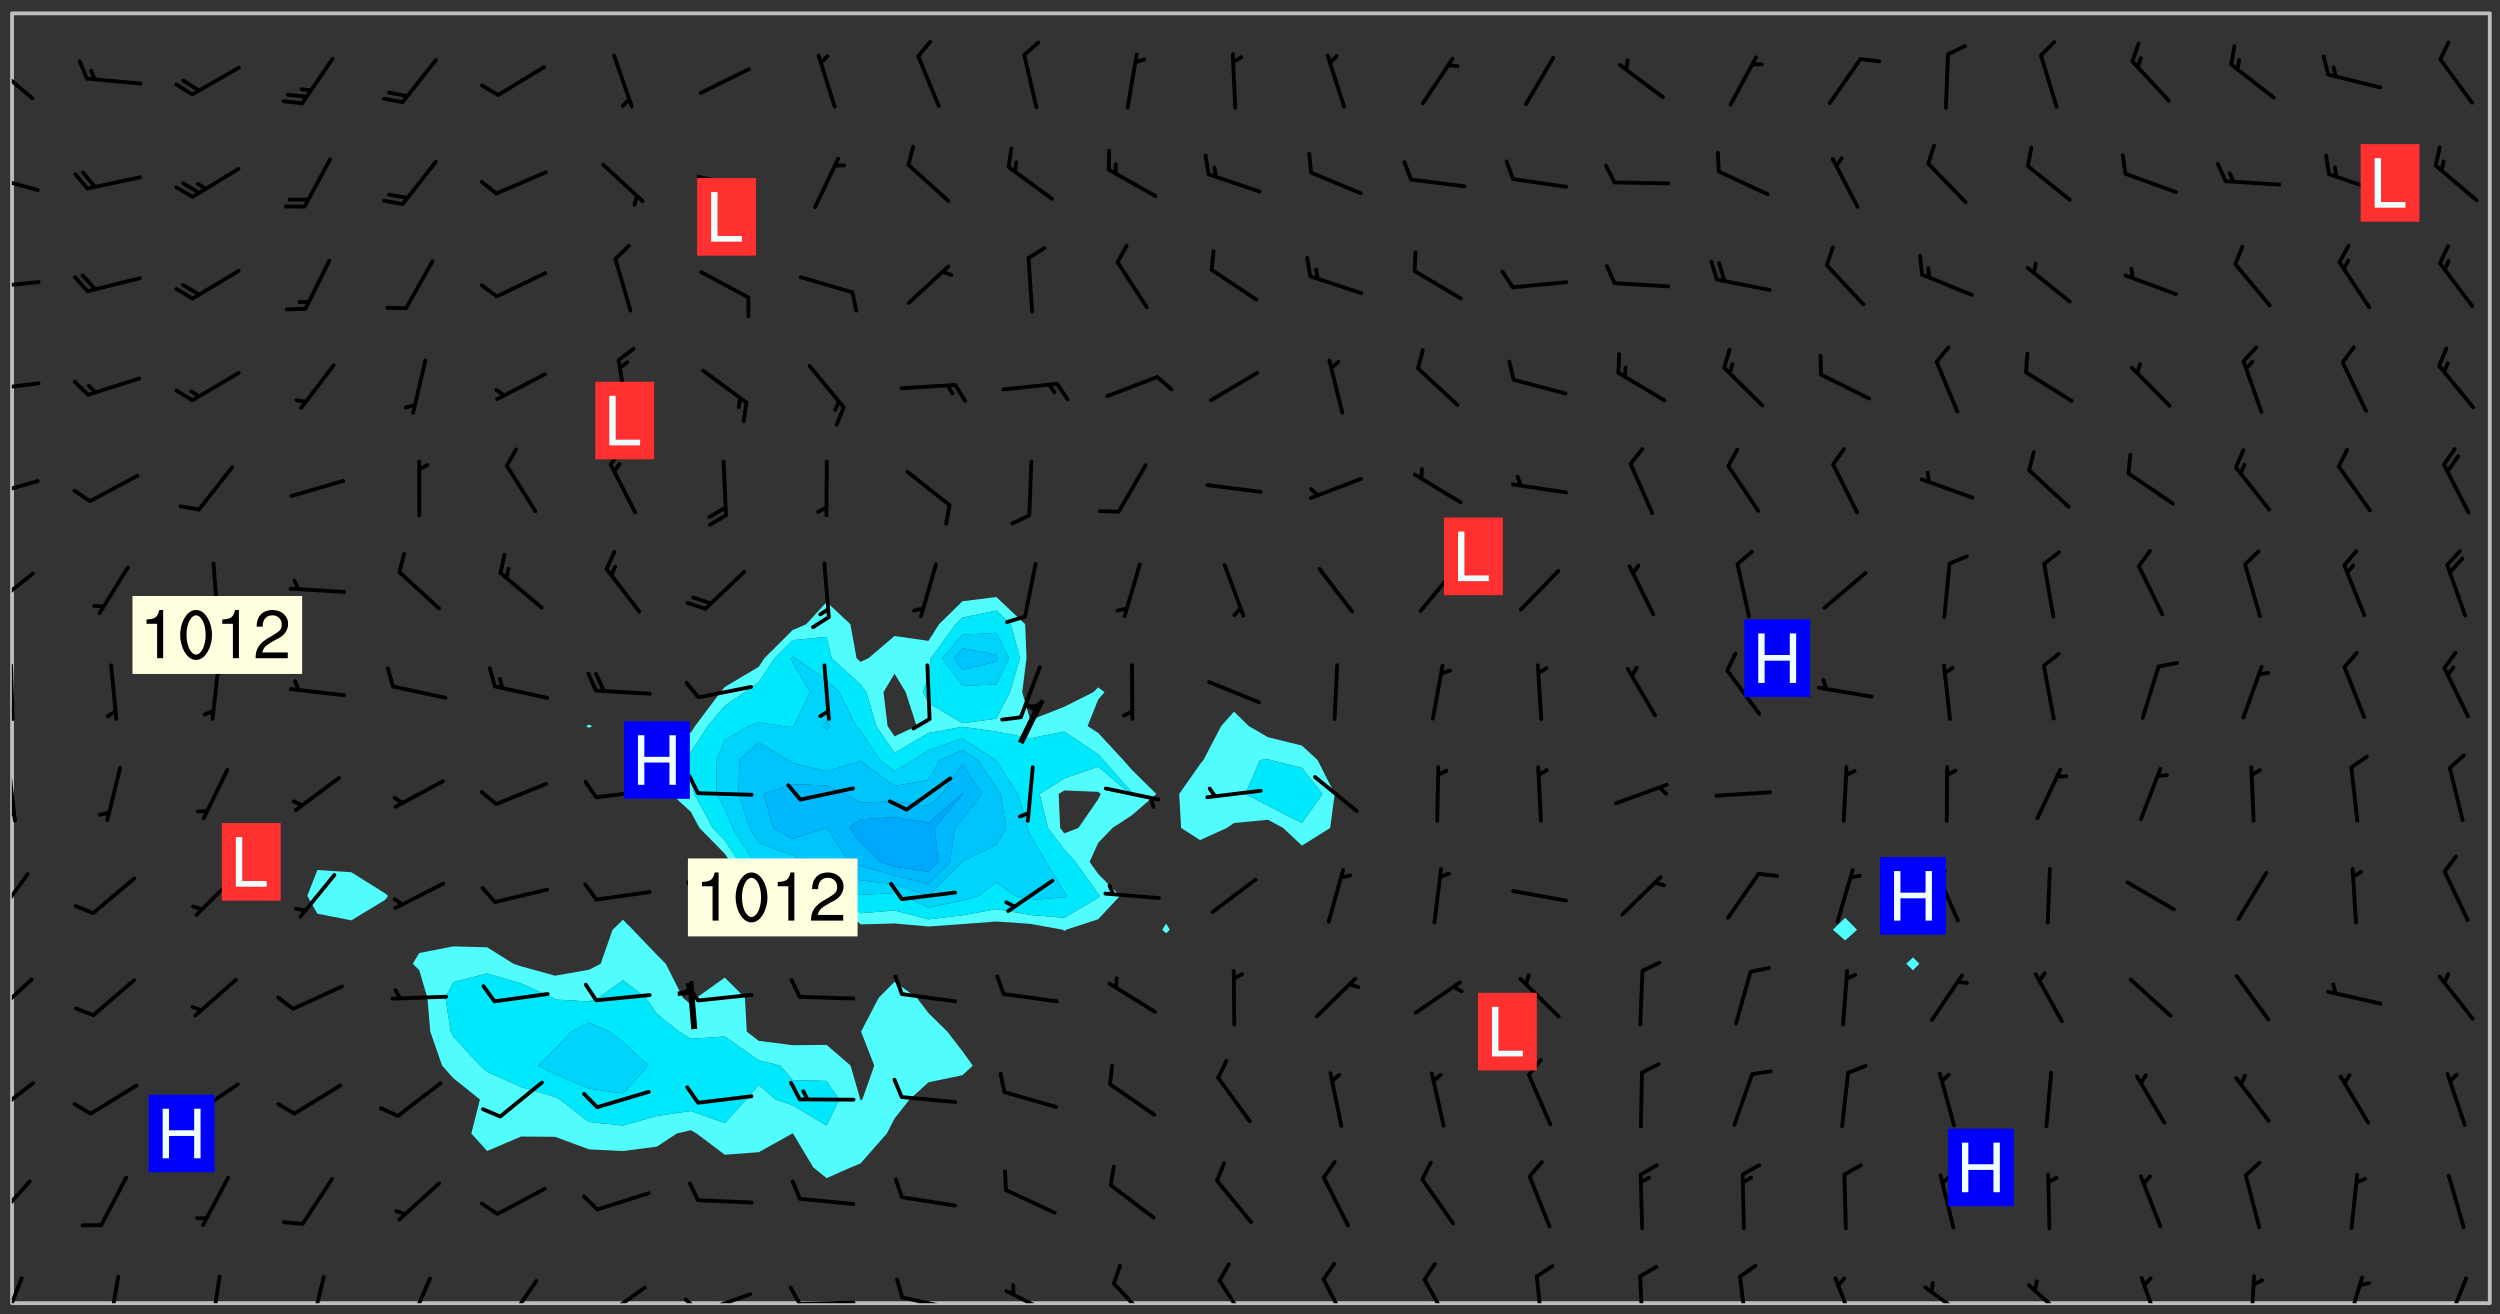 <svg xmlns="http://www.w3.org/2000/svg" role="img" xmlns:xlink="http://www.w3.org/1999/xlink" viewBox="142.45 309.95 326.84 171.84"><rect x="142.45" y="309.95" width="326.84" height="171.84" fill="#333333" stroke="none"/><defs><clipPath id="clip2"><path d="M 144 311.672 L 145 311.672 L 145 480.328 L 144 480.328 Z M 144 311.672"/></clipPath><clipPath id="clip3"><path d="M 144 311.672 L 468 311.672 L 468 480.328 L 144 480.328 Z M 144 311.672"/></clipPath><clipPath id="clip4"><path d="M 467 311.672 L 468 311.672 L 468 480.328 L 467 480.328 Z M 467 311.672"/></clipPath><clipPath id="clip5"><path d="M 144 476 L 146 476 L 146 480.328 L 144 480.328 Z M 144 476"/></clipPath><clipPath id="clip6"><path d="M 156 476 L 159 476 L 159 480.328 L 156 480.328 Z M 156 476"/></clipPath><clipPath id="clip7"><path d="M 169 476 L 172 476 L 172 480.328 L 169 480.328 Z M 169 476"/></clipPath><clipPath id="clip8"><path d="M 182 476 L 186 476 L 186 480.328 L 182 480.328 Z M 182 476"/></clipPath><clipPath id="clip9"><path d="M 195 476 L 199 476 L 199 480.328 L 195 480.328 Z M 195 476"/></clipPath><clipPath id="clip10"><path d="M 208 477 L 213 477 L 213 480.328 L 208 480.328 Z M 208 477"/></clipPath><clipPath id="clip11"><path d="M 220 478 L 227 478 L 227 480.328 L 220 480.328 Z M 220 478"/></clipPath><clipPath id="clip12"><path d="M 220 480 L 223 480 L 223 480.328 L 220 480.328 Z M 220 480"/></clipPath><clipPath id="clip13"><path d="M 233 478 L 241 478 L 241 480.328 L 233 480.328 Z M 233 478"/></clipPath><clipPath id="clip14"><path d="M 231 479 L 235 479 L 235 480.328 L 231 480.328 Z M 231 479"/></clipPath><clipPath id="clip15"><path d="M 246 479 L 255 479 L 255 480.328 L 246 480.328 Z M 246 479"/></clipPath><clipPath id="clip16"><path d="M 245 478 L 248 478 L 248 480.328 L 245 480.328 Z M 245 478"/></clipPath><clipPath id="clip17"><path d="M 260 479 L 268 479 L 268 480.328 L 260 480.328 Z M 260 479"/></clipPath><clipPath id="clip18"><path d="M 273 478 L 281 478 L 281 480.328 L 273 480.328 Z M 273 478"/></clipPath><clipPath id="clip19"><path d="M 287 477 L 294 477 L 294 480.328 L 287 480.328 Z M 287 477"/></clipPath><clipPath id="clip20"><path d="M 301 477 L 306 477 L 306 480.328 L 301 480.328 Z M 301 477"/></clipPath><clipPath id="clip21"><path d="M 315 476 L 319 476 L 319 480.328 L 315 480.328 Z M 315 476"/></clipPath><clipPath id="clip22"><path d="M 328 477 L 333 477 L 333 480.328 L 328 480.328 Z M 328 477"/></clipPath><clipPath id="clip23"><path d="M 343 476 L 345 476 L 345 480.328 L 343 480.328 Z M 343 476"/></clipPath><clipPath id="clip24"><path d="M 356 476 L 358 476 L 358 480.328 L 356 480.328 Z M 356 476"/></clipPath><clipPath id="clip25"><path d="M 369 476 L 372 476 L 372 480.328 L 369 480.328 Z M 369 476"/></clipPath><clipPath id="clip26"><path d="M 382 476 L 386 476 L 386 480.328 L 382 480.328 Z M 382 476"/></clipPath><clipPath id="clip27"><path d="M 393 478 L 401 478 L 401 480.328 L 393 480.328 Z M 393 478"/></clipPath><clipPath id="clip28"><path d="M 407 477 L 414 477 L 414 480.328 L 407 480.328 Z M 407 477"/></clipPath><clipPath id="clip29"><path d="M 422 476 L 426 476 L 426 480.328 L 422 480.328 Z M 422 476"/></clipPath><clipPath id="clip30"><path d="M 436 476 L 438 476 L 438 480.328 L 436 480.328 Z M 436 476"/></clipPath><clipPath id="clip31"><path d="M 448 476 L 452 476 L 452 480.328 L 448 480.328 Z M 448 476"/></clipPath><clipPath id="clip32"><path d="M 462 476 L 466 476 L 466 480.328 L 462 480.328 Z M 462 476"/></clipPath><clipPath id="clip33"><path d="M 144 464 L 147 464 L 147 470 L 144 470 Z M 144 464"/></clipPath><clipPath id="clip34"><path d="M 144 451 L 148 451 L 148 457 L 144 457 Z M 144 451"/></clipPath><clipPath id="clip35"><path d="M 144 437 L 147 437 L 147 444 L 144 444 Z M 144 437"/></clipPath><clipPath id="clip36"><path d="M 144 423 L 147 423 L 147 431 L 144 431 Z M 144 423"/></clipPath><clipPath id="clip37"><path d="M 144 410 L 145 410 L 145 418 L 144 418 Z M 144 410"/></clipPath><clipPath id="clip38"><path d="M 144 415 L 145 415 L 145 418 L 144 418 Z M 144 415"/></clipPath><clipPath id="clip39"><path d="M 144 396 L 145 396 L 145 405 L 144 405 Z M 144 396"/></clipPath><clipPath id="clip40"><path d="M 144 402 L 145 402 L 145 404 L 144 404 Z M 144 402"/></clipPath><clipPath id="clip41"><path d="M 144 384 L 147 384 L 147 390 L 144 390 Z M 144 384"/></clipPath><clipPath id="clip42"><path d="M 144 372 L 148 372 L 148 376 L 144 376 Z M 144 372"/></clipPath><clipPath id="clip43"><path d="M 144 359 L 148 359 L 148 362 L 144 362 Z M 144 359"/></clipPath><clipPath id="clip44"><path d="M 144 346 L 148 346 L 148 348 L 144 348 Z M 144 346"/></clipPath><clipPath id="clip45"><path d="M 144 332 L 148 332 L 148 336 L 144 336 Z M 144 332"/></clipPath><clipPath id="clip46"><path d="M 144 318 L 147 318 L 147 324 L 144 324 Z M 144 318"/></clipPath><g id="surface201" clip-path="url(#clip1)"><path fill="#fff" fill-opacity="0" fill-rule="evenodd" d="M 0 0 L 1000 0 L 1000 1000 L 0 1000 Z M 0 0"/><path fill="#d3d3d3" fill-opacity="0" fill-rule="evenodd" d="M162.152 355.867L161.918 356.16 161.977 356.395 162.094 356.566 162.27 356.801 162.562 357.148 162.676 357.207 162.793 357.035 162.852 356.801 163.027 356.625 163.492 356.449 164.191 356.449 164.426 356.742 164.715 357.559 164.773 357.734 164.949 357.965 165.301 358.199 166 358.898 166.172 359.074 166.406 359.422 166.641 359.832 166.93 360.414 167.34 360.879 167.57 361.113 167.805 361.289 167.922 361.52 168.098 361.812 168.27 362.977 168.27 363.211 168.328 363.5 168.387 363.617 168.504 363.734 168.852 364.145 168.969 364.316 169.145 364.492 169.32 364.727 169.438 364.898 169.609 365.25 169.668 365.484 169.902 365.891 170.137 365.832 169.961 366.008 169.902 366.938 169.32 366.938 169.086 366.824 168.738 366.938 168.621 367.055 168.562 367.348 168.504 367.523 168.387 367.695 167.922 367.988 167.863 368.223 167.805 368.336 167.805 368.98 167.863 369.152 167.863 369.562 167.922 369.621 167.922 370.027 167.98 370.434 168.098 370.609 168.156 370.668 168.387 371.309 168.328 371.602 168.328 372.301 168.27 372.883 168.27 373.117 168.211 373.348 168.156 373.699 168.156 375.621 168.211 375.738 168.637 375.738 168.27 375.855 168.246 376.207 169.137 377.375 170.879 377.914 172.219 378.273 172.219 378.812 172.309 379.621 172.844 380.336 174.363 380.605 175.254 380.52 175.344 381.684 175.879 381.863 177.039 381.684 179.094 380.699 180.254 380.336 182.133 380.16 183.828 379.98 183.648 380.699 182.133 380.785 180.883 380.875 180.078 381.145 179.004 381.953 179.273 382.672 179.809 383.57 179.629 384.195 179.363 385.004 179.629 386.082 180.254 386.98 181.059 387.16 182.309 386.98 182.043 387.703 182.141 388.207 182.195 388.5 182.195 388.672 182.254 388.965 182.254 389.371 182.43 389.488 182.781 389.605 183.188 389.605 183.48 389.43 183.594 389.312 183.652 389.195 183.77 388.965 183.828 388.789 184.18 388.324 184.41 388.148 184.586 388.09 184.762 388.148 184.82 388.324 184.938 389.312 184.992 389.781 185.051 389.953 185.168 390.188 185.344 390.246 186.16 390.305 186.449 390.305 186.566 390.539 186.625 390.945 186.684 391.297 186.684 392.402 186.801 392.695 186.918 393.043 187.207 393.742 187.383 394.094 187.965 394.848 188.316 395.023 188.488 395.082 188.957 395.316 189.598 395.781 189.945 396.016 190.238 396.191 190.531 396.246 190.762 396.309 191.578 396.656 191.871 396.832 191.984 397.004 192.336 397.355 192.453 397.531 192.977 398.172 192.977 398.461 193.035 398.812 193.035 399.16 193.094 399.512 193.152 399.801 193.27 399.859 193.441 399.918 193.617 399.918 194.199 400.152 194.375 400.27 194.551 400.559 194.727 400.793 194.84 401.027 195.133 401.258 195.25 401.375 195.25 401.785 195.309 401.84 195.598 402.074 195.832 402.191 195.891 402.309 196.008 402.48 196.066 402.598 196.297 402.832 196.355 403.008 196.59 403.066 196.707 403.125 196.59 403.238 196.531 403.355 196.531 403.473 196.414 403.766 196.297 404.055 196.297 404.637 196.473 404.754 196.59 404.812 196.648 404.93 196.766 405.047 196.879 405.105 197.055 405.453 197.113 405.805 197.172 406.211 197.172 406.387 197.113 406.562 196.996 407.262 196.996 407.434 197.113 407.609 197.406 407.902 197.812 407.902 197.988 408.02 198.105 408.191 198.223 408.484 198.223 408.719 197.695 408.719 197.465 408.484 197.23 408.484 197.055 408.543 196.996 409.242 197.055 409.59 197.172 409.766 197.348 410.176 197.465 410.406 197.754 410.875 197.93 410.93 198.453 410.93 198.688 410.988 199.445 411.629 199.504 411.922 199.504 412.156 199.562 412.215 199.793 412.562 199.793 412.914 199.676 413.086 199.676 413.379 199.969 413.668 200.262 413.844 200.434 413.902 200.727 414.078 201.02 414.195 201.602 414.602 201.891 414.836 202.184 415.012 202.402 415.172 202.418 415.184 202.648 415.359 203.289 415.883 203.465 416.117 203.582 416.293 203.758 416.469 203.871 416.641 203.871 417.281 203.988 417.457 204.457 417.574 205.039 417.691 205.273 417.75 205.504 417.863 205.797 417.98 205.91 418.039 206.496 418.391 206.785 418.562 206.961 418.625 207.137 418.68 207.312 418.738 208.012 419.09 208.301 419.266 208.535 419.32 208.824 419.496 209.059 419.613 209.699 420.02 209.992 420.137 210.164 420.195 210.398 420.254 210.809 420.312 211.039 420.371 211.273 420.488 211.332 420.66 210.922 420.836 211.391 420.895 211.449 421.188 211.562 421.422 211.738 421.477 211.973 421.535 212.148 421.594 212.555 421.711 213.195 421.945 213.312 422.117 213.371 422.352 213.371 422.527 213.312 422.645 213.254 423.051 213.488 423.285 213.605 423.344 213.953 423.461 214.594 423.691 214.77 423.809 215.059 423.926 215.234 424.102 215.469 424.566 216.051 425.672 216.227 425.848 216.574 426.023 216.75 426.141 217.102 426.258 218.148 426.781 218.383 426.84 218.848 426.953 219.141 427.012 219.605 427.188 220.363 427.77 220.598 428.004 220.945 428.469 221.121 428.645 221.41 428.879 222.227 429.578 222.52 429.754 222.809 430.043 223.102 430.219 223.395 430.508 224.09 431.148 224.266 431.324 224.559 431.559 224.848 431.793 225.316 432.082 225.957 432.664 226.305 432.898 226.539 433.191 226.887 433.539 227.238 434.004 228.172 434.996 228.52 435.402 228.637 435.578 228.871 435.637 228.984 435.754 229.629 435.93 229.859 436.043 230.094 436.102 230.387 436.277 230.617 436.395 231.551 437.094 231.957 437.5 232.191 437.676 232.598 437.852 232.832 437.969 233.648 438.316 233.996 438.551 234.23 438.668 234.523 438.957 234.754 439.074 235.512 439.426 235.863 439.598 236.094 439.656 236.387 439.773 236.621 439.832 237.492 440.008 238.309 440.008 238.777 440.238 238.949 440.297 239.824 440.996 240.289 441.113 240.582 441.172 240.758 441.23 240.988 441.289 241.457 441.348 241.805 441.406 242.156 441.465 242.562 441.523 242.855 441.523 243.027 441.582 243.027 441.812 243.203 441.988 243.496 441.988 243.844 442.047 244.195 442.105 244.895 442.223 245.535 442.223 246 441.988 246.293 441.812 246.465 441.695 246.875 441.523 247.164 441.348 248.098 440.883 248.566 440.59 249.09 440.297 249.555 440.125 250.02 439.949 251.07 439.484 251.359 439.367 251.77 439.25 252.059 439.133 252.586 438.957 254.102 438.258 254.684 437.91 254.973 437.852 255.266 437.793 255.613 437.676 256.488 437.445 256.84 437.328 256.953 437.328 257.188 437.27 258.062 437.035 258.297 436.977 259.109 436.977 259.461 436.918 260.277 436.801 260.449 436.742 260.801 436.688 261.094 436.629 261.324 436.57 262.141 436.395 262.316 436.336 262.664 436.336 262.898 436.277 263.363 436.16 264.121 435.988 264.355 435.93 264.703 435.93 265.113 435.812 265.402 435.754 266.688 435.695 266.977 435.695 267.387 435.637 267.617 435.578 267.793 435.578 268.668 435.461 269.074 435.461 269.484 435.344 269.832 435.344 270.184 435.23 271.055 435.172 272.805 435.172 273.852 435.461 274.262 435.578 274.551 435.695 274.902 435.812 275.191 435.93 276.242 436.102 276.531 436.16 276.824 436.16 277.117 436.219 277.289 436.277 277.699 436.336 277.871 436.395 277.988 436.453 278.105 436.453 278.223 436.512 278.574 436.57 278.688 436.57 279.098 436.637 281.02 437.031 282.945 437.426 284.465 437.875 286.16 438.594 288.305 439.398 289.91 438.68 291.34 437.875 292.5 436.797 293.75 436.348 296.785 435.629 298.66 435.27 300.805 433.922 303.039 432.668 305.539 431.41 307.234 430.961 309.02 430.781 310.18 430.512 310.805 431.051 312.145 430.781 312.859 429.793 313.844 428.449 314.289 428.27 315.094 427.91 316.969 427.371 318.754 426.922 320.004 426.652 321.164 426.562 322.863 426.473 324.824 426.203 326.074 426.113 326.613 426.113 327.238 426.023 328.129 426.023 330.273 425.844 332.684 425.664 335.273 425.574 336.969 425.754 338.578 425.844 340.008 426.203 341.168 426.922 343.043 427.91 344.203 429.438 344.469 430.152 345.098 430.242 345.453 431.141 345.988 431.68 346.523 433.207 347.598 433.566 348.133 433.566 347.328 434.102 347.418 435.809 348.133 438.504 349.023 439.309 349.918 440.297 350.633 441.555 352.418 442.094 353.938 441.914 354.293 443.258 355.902 442.453 356.883 441.914 357.152 442.184 357.469 441.969 357.688 441.824 358.488 442.273 358.938 441.914 359.293 441.914 359.828 441.645 360.367 440.926 360.902 440.656 361.527 439.668 362.688 440.117 363.527 440.488 364.922 441.105 366.617 440.926 368.223 440.926 370.008 441.016 370.188 439.309 370.723 437.965 371.527 438.234 372.02 439.082 372.422 439.488 372.332 440.027 372.332 440.387 373.047 440.836 373.758 440.566 375.188 440.566 375.547 441.555 375.992 442.812 376.707 444.156 377.957 444.785 379.652 445.414 380.367 445.234 380.547 444.695 381.527 444.605 381.977 444.965 382.062 446.223 381.797 446.852 381.262 447.031 381.262 447.57 381.977 448.555 382.242 449.094 383.227 450.082 384.027 451.16 383.762 451.52 383.672 452.418 383.047 454.75 382.691 456.816 382.602 458.609 382.422 459.328 382.332 459.867 382.332 461.305 381.352 463.188 380.992 464.895 380.457 465.793 379.652 466.961 379.387 467.5 381.441 468.754 381.527 469.113 381.172 469.652 381.082 469.473 381.082 470.281 381.172 471.719 380.727 472.434 379.652 472.527 379.387 473.242 379.922 474.141 380.727 474.859 381.887 475.668 383.227 475.938 383.672 476.297 383.316 476.746 381.527 476.656 380.277 476.207 379.562 475.488 378.938 475.398 378.762 478.988 378.574 480.297 467.934 480.297 467.934 311.703 412.664 311.703 412.664 360.785 413.426 360.91 416.715 361.453 418.738 364.289 418.738 367.043 421.09 367.375 423.438 367.707 427.488 367.707 426.109 371.867 424.086 372.574 422.062 373.277 421.52 373.621 418.926 375.238 418.738 375.355 416.715 373.277 415.984 370.535 413.312 368.457 411.938 364.957 411.871 364.875 409.914 362.203 412.664 360.785 412.664 311.703 294.422 311.703 294.422 403.117 294.539 403.148 294.672 403.16 294.746 403.234 294.852 403.281 294.941 403.34 295.027 403.398 295.117 403.457 295.414 403.754 295.473 403.844 295.504 403.961 295.531 404.078 295.547 404.215 295.516 404.332 295.457 404.422 295.398 404.508 295.355 404.613 295.309 404.715 295.281 404.836 295.281 404.98 295.457 405.25 295.605 405.398 295.68 405.484 295.754 405.559 295.797 405.664 295.859 405.754 295.918 405.84 295.961 405.945 296.02 406.035 296.066 406.137 296.109 406.242 296.168 406.328 296.285 406.508 296.359 406.582 296.422 406.668 296.48 406.758 296.523 406.863 296.582 406.953 296.641 407.039 296.703 407.129 296.762 407.219 296.805 407.32 296.922 407.5 296.996 407.574 297.055 407.66 297.129 407.734 297.219 407.793 297.324 407.84 297.473 407.84 297.605 407.824 297.738 407.84 297.84 407.793 297.914 407.719 297.961 407.617 297.945 407.484 297.945 407.336 297.898 407.23 297.871 407.113 297.824 407.012 297.797 406.891 297.754 406.789 297.691 406.699 297.648 406.598 297.605 406.492 297.574 406.375 297.559 406.242 297.547 406.105 297.633 406.047 297.691 405.961 297.812 405.93 297.855 406.035 297.871 406.168 297.871 406.285 297.93 406.387 297.988 406.477 298.078 406.535 298.227 406.684 298.285 406.773 298.328 406.879 298.316 406.98 298.402 407.039 298.508 407.086 298.594 407.145 298.684 407.203 298.758 407.277 298.641 407.305 298.535 407.352 298.449 407.41 298.375 407.484 298.316 407.574 298.254 407.66 298.227 407.781 298.18 407.883 298.137 407.988 298.105 408.105 298.094 408.238 298.078 408.371 298.078 408.52 298.105 408.637 298.152 408.742 298.195 408.844 298.254 408.934 298.328 409.008 298.418 409.066 298.492 409.141 298.582 409.199 298.641 409.289 298.684 409.395 298.73 409.496 298.848 409.527 298.98 409.543 299.129 409.543 299.246 409.512 299.352 409.555 299.395 409.66 299.441 409.762 299.469 409.883 299.5 410 299.527 410.117 299.559 410.238 299.586 410.355 299.691 410.398 299.793 410.445 299.926 410.43 300.074 410.578 300.137 410.664 300.211 410.738 300.281 410.812 300.371 410.875 300.477 410.918 300.578 410.961 300.695 410.992 300.832 411.008 300.949 410.977 301.023 410.902 301.051 410.785 301.039 410.652 301.008 410.531 300.98 410.414 301.023 410.309 301.141 410.309 301.23 410.371 301.348 410.398 301.496 410.398 301.629 410.414 301.777 410.414 301.91 410.43 302.043 410.414 302.191 410.414 302.324 410.398 302.457 410.387 302.594 410.398 302.711 410.371 302.844 410.355 303.035 410.297 302.977 410.473 302.961 410.605 302.934 410.727 302.918 410.859 302.859 410.945 302.727 410.961 302.621 411.008 302.516 411.051 302.398 411.082 302.281 411.109 302.016 411.141 301.867 411.141 301.734 411.156 301.66 411.23 301.719 411.316 301.867 411.465 301.984 411.645 302.059 411.715 302.148 411.777 302.238 411.836 302.324 411.895 302.414 411.953 302.516 411.996 302.621 412.059 302.727 412.102 302.812 412.16 302.918 412.207 303.02 412.25 303.199 412.367 303.258 412.457 303.215 412.559 303.168 412.664 303.184 412.797 303.406 413.02 303.465 413.109 303.508 413.211 303.539 413.332 303.582 413.434 303.598 413.566 303.629 413.684 303.641 413.82 303.672 413.938 303.82 414.086 303.922 414.129 304.027 414.172 304.145 414.203 304.277 414.219 304.414 414.234 304.531 414.234 304.648 414.203 304.738 414.145 304.781 414.039 304.828 413.938 304.871 413.832 304.902 413.715 304.914 413.582 304.914 413.434 304.902 413.301 304.887 413.168 304.855 413.051 304.812 412.945 304.766 412.84 304.723 412.738 304.68 412.633 304.664 412.5 304.68 412.367 304.707 412.25 304.738 412.133 304.766 412.012 304.812 411.91 304.902 411.852 304.988 411.789 305.062 411.715 305.152 411.656 305.375 411.434 305.434 411.348 305.508 411.273 305.625 411.094 305.684 411.008 305.684 410.859 305.609 410.785 305.508 410.738 305.402 410.695 305.301 410.652 305.242 410.562 305.195 410.457 305.168 410.34 305.258 410.281 305.375 410.25 305.477 410.207 305.656 410.09 305.805 409.941 305.816 409.809 305.805 409.703 305.715 409.645 305.582 409.66 305.434 409.66 305.301 409.676 305.168 409.66 305.047 409.629 304.961 409.57 304.887 409.496 304.828 409.406 304.766 409.32 304.648 409.141 304.59 409.055 304.621 408.934 304.707 408.875 304.828 408.844 304.887 408.758 304.887 408.637 304.855 408.52 304.797 408.43 304.738 408.344 304.691 408.238 304.664 408.121 304.648 407.988 304.707 407.898 304.781 407.824 304.871 407.766 304.988 407.586 305.062 407.512 305.121 407.426 305.27 407.277 305.391 407.246 305.523 407.23 305.656 407.246 305.73 407.32 305.773 407.426 305.789 407.559 305.758 407.676 305.641 407.707 305.508 407.719 305.359 407.867 305.316 407.973 305.27 408.074 305.242 408.195 305.211 408.312 305.211 408.461 305.242 408.578 305.285 408.684 305.344 408.773 305.418 408.844 305.492 408.918 305.609 408.949 305.73 408.977 305.848 408.949 305.98 408.934 306.098 408.934 306.188 408.992 306.262 409.066 306.309 409.172 306.367 409.258 306.469 409.305 306.602 409.32 306.707 409.363 306.793 409.422 306.781 409.527 306.707 409.602 306.527 409.719 306.469 409.809 306.379 409.867 306.309 409.941 306.234 410.016 306.172 410.105 306.145 410.223 306.129 410.355 306.145 410.488 306.129 410.621 306.129 410.77 306.145 410.902 306.172 411.02 306.203 411.141 306.277 411.215 306.367 411.273 306.453 411.332 306.543 411.391 306.66 411.422 306.66 411.508 306.559 411.555 306.469 411.613 306.203 411.645 306.086 411.672 305.938 411.672 305.832 411.715 305.73 411.762 305.672 411.852 305.609 412.086 305.598 412.219 305.566 412.34 305.551 412.473 305.551 412.766 305.539 412.898 305.551 413.035 305.566 413.168 305.699 413.184 305.832 413.195 305.953 413.227 306.039 413.285 306.113 413.359 306.16 413.465 306.203 413.566 306.219 413.699 306.219 414.145 306.203 414.277 306.203 414.723 306.234 414.988 306.262 415.105 306.277 415.238 306.309 415.355 306.395 415.566 306.426 415.832 306.426 415.98 306.395 416.098 306.367 416.215 306.336 416.336 306.309 416.453 306.277 416.57 306.246 416.691 306.234 416.824 306.219 416.957 306.309 417.016 306.426 416.984 306.527 417 306.574 417.105 306.543 417.371 306.543 417.812 306.5 417.918 306.453 418.023 306.41 418.125 306.367 418.23 306.309 418.316 306.277 418.438 306.234 418.555 306.203 418.672 306.188 418.805 306.203 418.938 306.262 419.027 306.367 419.074 306.453 419.133 306.512 419.219 306.5 419.355 306.469 419.473 306.426 419.574 306.426 420.02 306.41 420.152 306.41 420.301 306.379 420.418 306.336 420.523 306.309 420.641 306.262 420.746 306.219 420.848 306.188 420.969 306.16 421.086 306.129 421.219 306.098 421.336 306.07 421.453 306.027 421.559 305.996 421.676 305.965 421.797 305.953 421.93 305.938 422.062 305.938 422.359 305.965 422.477 305.965 422.625 306.012 423.023 306.039 423.141 306.098 423.23 306.219 423.262 306.367 423.262 306.5 423.246 306.559 423.336 306.559 423.453 306.5 423.543 306.41 423.602 306.309 423.645 306.203 423.691 306.113 423.75 306.027 423.809 305.891 423.824 305.773 423.793 305.641 423.777 305.539 423.824 305.477 423.91 305.465 424.047 305.449 424.18 305.418 424.297 305.391 424.414 305.375 424.547 305.344 424.668 305.344 424.965 305.359 425.098 305.391 425.215 305.391 425.363 305.402 425.496 305.402 425.645 305.375 425.762 305.328 425.863 305.301 425.984 305.27 426.102 305.211 426.191 305.137 426.266 305.035 426.309 304.93 426.355 304.812 426.383 304.691 426.414 304.59 426.367 304.648 426.281 304.754 426.234 304.781 426.117 304.812 426 304.84 425.879 304.871 425.762 304.871 425.613 304.887 425.48 304.855 425.363 304.812 425.258 304.707 425.273 304.633 425.348 304.531 425.391 304.441 425.453 304.367 425.527 304.324 425.629 304.309 425.762 304.277 425.879 304.25 426 304.219 426.117 304.191 426.234 304.16 426.355 304.133 426.473 304.102 426.59 304.059 426.695 303.969 426.754 303.879 426.754 303.762 426.723 303.73 426.637 303.746 426.5 303.715 426.383 303.715 426.234 303.703 426.102 303.703 425.953 303.641 425.719 303.613 425.598 303.57 425.496 303.523 425.391 303.465 425.305 303.406 425.215 303.363 425.109 303.301 425.023 303.152 424.875 303.082 424.801 302.977 424.754 302.871 424.711 302.77 424.668 302.473 424.371 302.383 424.297 302.297 424.238 302.191 424.195 302.102 424.133 302.016 424.074 301.91 424.031 301.82 423.973 301.734 423.91 301.66 423.84 301.555 423.793 301.469 423.734 301.363 423.691 301.273 423.629 301.172 423.586 301.066 423.543 300.98 423.484 300.875 423.438 300.77 423.395 300.668 423.348 300.578 423.289 300.477 423.246 300.371 423.203 300.281 423.141 300.164 423.113 300.031 423.098 299.898 423.113 299.75 423.113 299.617 423.129 299.5 423.098 299.41 423.039 299.336 422.965 299.246 422.906 299.145 422.859 298.996 422.859 298.875 422.832 298.773 422.789 298.699 422.715 298.582 422.535 298.492 422.477 298.391 422.434 298.301 422.371 298.195 422.328 298.105 422.27 298.02 422.211 297.914 422.164 297.855 422.078 297.797 421.988 297.754 421.883 297.707 421.781 297.633 421.707 297.547 421.648 297.473 421.574 297.383 421.516 297.16 421.293 297.117 421.188 297.086 420.922 297.191 420.879 297.336 420.879 297.441 420.922 297.516 420.996 297.605 421.055 297.691 421.113 297.797 421.16 297.887 421.219 298.035 421.367 298.105 421.441 298.254 421.59 298.316 421.676 298.391 421.75 298.477 421.809 298.551 421.883 298.641 421.945 298.73 422.004 298.816 422.062 299.086 422.238 299.188 422.285 299.293 422.328 299.395 422.371 299.441 422.297 299.5 422.211 299.574 422.137 299.645 422.062 299.75 422.105 299.824 422.18 299.883 422.27 299.926 422.371 299.973 422.477 300.016 422.582 300.137 422.609 300.254 422.582 300.328 422.492 300.371 422.387 300.43 422.297 300.504 422.223 300.609 422.18 300.727 422.152 300.859 422.164 300.949 422.223 301.098 422.371 301.156 422.461 301.199 422.566 301.246 422.668 301.289 422.773 301.332 422.875 301.438 422.922 301.543 422.965 301.676 422.98 301.762 422.922 301.82 422.832 301.895 422.758 302 422.715 302.117 422.742 302.223 422.789 302.324 422.832 302.43 422.875 302.531 422.922 302.711 423.039 302.711 423.156 302.695 423.289 302.711 423.422 302.727 423.559 302.785 423.645 302.887 423.691 303.008 423.719 303.125 423.75 303.273 423.75 303.391 423.719 303.449 423.629 303.629 423.512 303.688 423.422 303.762 423.348 303.82 423.262 303.938 423.082 304.117 422.965 304.234 422.996 304.324 423.055 304.367 423.129 304.352 423.262 304.352 423.379 304.441 423.438 304.59 423.438 304.723 423.422 304.855 423.41 305.121 423.379 305.227 423.336 305.344 423.305 305.465 423.277 305.539 423.203 305.609 423.129 305.672 423.039 305.656 422.934 305.609 422.832 305.508 422.789 305.402 422.773 305.285 422.801 305.02 422.832 304.871 422.832 304.797 422.758 304.707 422.699 304.59 422.668 304.473 422.641 304.34 422.625 304.191 422.625 304.059 422.641 303.762 422.641 303.656 422.594 303.508 422.445 303.465 422.344 303.406 422.254 303.629 422.031 303.715 421.973 303.82 421.93 303.938 421.898 304.07 421.883 304.203 421.898 304.34 421.914 304.441 421.957 304.574 421.945 304.664 421.883 304.766 421.84 304.828 421.75 304.781 421.648 304.691 421.59 304.574 421.559 304.473 421.516 304.414 421.426 304.352 421.336 304.352 421.219 304.367 421.086 304.473 421.039 304.547 420.969 304.547 420.848 304.457 420.789 304.426 420.672 304.516 420.613 304.59 420.539 304.633 420.434 304.691 420.344 304.738 420.242 304.754 420.109 304.754 419.961 304.707 419.855 304.664 419.754 304.574 419.695 304.441 419.68 304.34 419.637 304.203 419.621 304.086 419.59 303.641 419.59 303.508 419.574 303.375 419.562 303.242 419.547 303.125 419.516 302.977 419.516 302.844 419.5 302.711 419.488 302.445 419.457 302.324 419.414 302.238 419.355 302.164 419.281 302.164 419.133 302.176 419 302.281 418.953 302.383 418.91 302.516 418.895 302.668 418.895 302.801 418.879 303.094 418.879 303.215 418.91 303.316 418.953 303.406 419.012 303.641 419.074 303.762 419.027 303.852 418.969 303.953 418.926 304.086 418.91 304.191 418.953 304.293 419 304.426 419.012 304.547 418.984 304.691 418.984 304.812 418.953 304.93 418.926 305.035 418.879 305.109 418.805 305.195 418.746 305.344 418.598 305.402 418.512 305.449 418.406 305.477 418.289 305.492 418.184 305.391 418.141 305.301 418.082 305.184 418.051 305.078 418.008 304.988 417.945 304.914 417.859 304.84 417.785 304.738 417.742 304.633 417.695 304.531 417.652 304.473 417.562 304.426 417.461 304.34 417.25 304.277 417.164 304.219 417.074 304.145 417 304.059 416.941 303.789 416.941 303.672 416.973 303.582 417.031 303.48 417.074 303.348 417.09 303.242 417.074 303.215 416.957 303.152 416.867 303.035 416.836 302.934 416.793 302.785 416.645 302.754 416.527 302.738 416.422 302.812 416.348 302.992 416.23 303.109 416.203 303.227 416.172 303.363 416.188 303.465 416.23 303.57 416.273 303.672 416.32 303.777 416.363 303.895 416.395 304.027 416.41 304.145 416.438 304.277 416.453 304.383 416.438 304.473 416.379 304.398 416.305 304.293 416.262 304.219 416.188 304.145 416.098 303.996 415.949 303.91 415.891 303.82 415.832 303.746 415.758 303.656 415.699 303.555 415.652 303.434 415.625 303.332 415.578 303.227 415.535 303.109 415.504 303.008 415.461 302.887 415.43 302.738 415.43 302.621 415.461 302.516 415.504 302.43 415.566 302.25 415.684 302.164 415.742 302.074 415.801 301.969 415.848 301.883 415.906 301.777 415.949 301.676 415.992 301.57 416.039 301.496 416.113 301.438 416.203 301.379 416.289 301.332 416.395 301.273 416.48 301.199 416.555 301.066 416.543 300.949 416.512 300.832 416.512 300.758 416.586 300.668 416.645 300.594 416.719 300.504 416.777 300.418 416.836 300.312 416.883 300.211 416.926 300.074 416.941 299.973 416.898 299.824 416.75 299.719 416.703 299.633 416.703 299.527 416.75 299.426 416.793 299.305 416.824 299.188 416.793 299.113 416.719 299.113 416.602 299.145 416.48 299.219 416.41 299.277 416.32 299.352 416.246 299.469 416.215 299.574 416.172 299.867 416.172 300 416.156 300.137 416.141 300.238 416.098 300.328 416.039 300.43 415.992 300.52 415.934 300.652 415.922 300.742 415.98 300.875 415.992 300.965 415.934 301.051 415.875 301.156 415.832 301.246 415.773 301.332 415.711 301.422 415.652 301.57 415.504 301.629 415.418 301.688 415.328 301.793 415.285 301.926 415.27 302.043 415.297 302.164 415.328 302.223 415.27 302.281 415.18 302.312 414.914 302.34 414.797 302.445 414.809 302.578 414.824 302.68 414.781 302.77 414.723 302.828 414.633 302.902 414.559 302.961 414.469 303.008 414.367 303.02 414.234 303.008 414.102 302.961 413.996 302.812 413.848 302.754 413.758 302.695 413.672 302.652 413.566 302.652 413.121 302.668 412.988 302.668 412.84 302.68 412.707 302.621 412.648 302.531 412.707 302.43 412.664 302.25 412.547 302.164 412.488 302.102 412.398 302.043 412.309 301.969 412.234 301.883 412.176 301.762 412.207 301.66 412.219 301.555 412.266 301.469 412.324 301.363 412.367 301.215 412.516 301.125 412.574 301.039 412.633 300.949 412.695 300.844 412.738 300.711 412.754 300.711 412.633 300.816 412.59 300.934 412.559 301.008 412.488 301.051 412.383 301.051 412.234 301.023 412.117 300.875 411.969 300.742 411.953 300.594 411.953 300.477 411.984 300.371 412.027 300.27 412.07 300.18 412.133 300.062 412.16 299.988 412.086 300 411.953 299.957 411.852 299.914 411.746 299.824 411.688 299.707 411.715 299.586 411.746 299.469 411.777 299.367 411.82 299.246 411.852 299.145 411.895 299.039 411.938 298.949 411.996 298.848 412.012 298.848 411.895 298.863 411.762 298.805 411.672 298.73 411.715 298.582 411.863 298.523 411.953 298.449 412.027 298.402 412.133 298.359 412.234 298.285 412.309 298.227 412.398 298.152 412.473 298.094 412.559 298.02 412.633 297.93 412.695 297.855 412.766 297.781 412.84 297.68 412.855 297.547 412.871 297.441 412.828 297.441 412.707 297.59 412.559 297.633 412.457 297.691 412.367 297.738 412.266 297.781 412.16 297.84 412.07 297.871 411.953 297.914 411.852 297.945 411.73 297.973 411.613 298.02 411.508 298.062 411.406 298.105 411.301 298.18 411.23 298.27 411.168 298.359 411.109 298.461 411.066 298.758 411.066 299.023 411.035 299.129 410.992 299.055 410.918 298.938 410.887 298.832 410.844 298.742 410.785 298.641 410.738 298.551 410.68 298.449 410.637 298.344 410.594 298.254 410.531 298.168 410.473 298.062 410.43 297.961 410.387 297.84 410.355 297.723 410.324 297.621 410.281 297.5 410.25 297.398 410.207 297.309 410.148 297.266 410.043 297.25 409.91 297.352 409.867 297.484 409.852 297.621 409.867 297.754 409.852 297.855 409.809 297.914 409.719 297.93 409.613 297.84 409.555 297.766 409.48 297.664 409.438 297.574 409.379 297.426 409.23 297.383 409.125 297.367 408.992 297.367 408.699 297.309 408.609 297.219 408.551 297.145 408.477 297.102 408.371 297.07 408.254 297.012 408.164 296.938 408.09 296.82 408.062 296.746 407.988 296.656 407.93 296.566 407.867 296.48 407.809 296.406 407.734 296.348 407.648 296.301 407.543 296.215 407.484 296.066 407.336 295.871 407.277 295.738 407.293 295.637 407.336 295.562 407.41 295.516 407.512 295.473 407.617 295.414 407.707 295.355 407.793 295.059 408.09 294.969 408.148 294.883 408.148 294.82 408.062 294.777 407.957 294.809 407.84 294.867 407.75 294.895 407.633 294.883 407.5 294.793 407.438 294.688 407.484 294.57 407.512 294.453 407.543 294.184 407.719 294.082 407.766 293.965 407.793 293.859 407.84 293.77 407.898 293.668 407.941 293.609 407.855 293.562 407.75 293.578 407.617 293.625 407.512 293.695 407.438 293.77 407.367 293.828 407.277 293.828 407.129 293.785 407.023 293.547 407.023 293.445 407.07 293.414 407.188 293.387 407.305 293.355 407.426 293.281 407.469 293.148 407.484 293.074 407.438 293.031 407.336 292.988 407.23 292.941 407.129 292.898 407.023 292.777 407.055 292.676 407.098 292.543 407.113 292.426 407.145 292.32 407.188 292.23 407.246 292.129 407.293 292.008 407.32 291.875 407.336 291.773 407.293 291.715 407.203 291.668 407.098 291.625 406.996 291.582 406.891 291.582 406.773 291.641 406.684 291.727 406.625 291.906 406.508 292.008 406.461 292.113 406.418 292.219 406.359 292.32 406.316 292.41 406.254 292.512 406.211 292.617 406.152 292.719 406.105 292.809 406.047 292.914 406.004 293.016 405.961 293.105 405.898 293.207 405.855 293.344 405.84 293.461 405.871 293.562 405.914 293.684 405.945 293.785 405.988 293.891 406.035 293.992 406.078 294.098 406.121 294.199 406.168 294.305 406.211 294.406 406.254 294.512 406.301 294.598 406.359 294.703 406.402 294.82 406.434 294.926 406.477 295.027 406.523 295.117 406.582 295.223 406.625 295.324 406.668 295.43 406.715 295.547 406.742 295.648 406.789 295.77 406.816 295.918 406.816 296.004 406.758 296.02 406.656 296.078 406.566 296.051 406.449 295.977 406.375 295.859 406.195 295.785 406.121 295.695 406.047 295.516 405.93 295.43 405.871 295.324 405.828 295.223 405.781 294.953 405.605 294.895 405.516 294.82 405.441 294.762 405.352 294.719 405.25 294.688 405.133 294.672 404.996 294.672 404.434 294.66 404.301 294.645 404.168 294.613 404.051 294.598 403.918 294.586 403.785 294.555 403.664 294.332 403.441 294.273 403.355 294.258 403.25 294.289 403.133 294.422 403.117 294.422 311.703 172.992 311.703 172.992 313.156 172.934 313.391 172.582 314.441 172.41 314.965 172.293 315.312 172.117 315.723 172 315.895 171.766 316.188 171.535 316.246 171.184 316.246 171.066 316.305 170.836 316.711 170.836 317.004 170.953 317.18 171.184 317.41 171.301 317.645 171.941 318.402 172.234 318.867 172.41 319.102 172.641 319.453 172.875 319.801 173.516 320.617 173.691 321.082 173.863 321.492 173.98 322.188 174.156 322.656 174.273 324.055 174.332 324.52 174.332 325.395 174.449 326.441 174.449 331.223 174.391 331.688 174.039 332.969 173.863 333.492 173.75 333.902 173.398 334.832 172.934 336 172.699 336.582 172.582 336.758 172.41 337.105 172.234 337.512 171.883 338.328 171.824 338.621 171.711 338.914 171.594 339.203 171.535 339.379 171.418 340.254 171.359 340.66 171.301 340.777 171.242 340.953 171.184 341.125 170.953 341.652 170.836 341.824 170.836 342.059 170.719 342.293 170.66 342.465 170.484 343.051 170.484 343.34 170.426 343.516 170.426 343.809 170.367 343.922 170.309 344.449 170.309 344.621 170.254 344.855 170.254 347.477 170.078 348.293 169.961 348.469 169.785 348.703 169.668 348.875 169.555 349.109 168.969 350.043 168.738 350.332 168.445 350.797 168.27 351.031 167.98 351.383 167.629 352.082 167.516 352.312 167.34 352.723 167.164 352.953 166.758 353.48 165.941 354.18 165.648 354.352 165.359 354.586 165.184 354.703 165.008 354.879 164.484 355.285 163.957 355.461 163.785 355.637 163.551 355.691 162.91 355.867 162.152 355.867M174.363 386.891L173.289 387.34 173.648 388.234 174.898 387.52 175.344 386.98 174.363 386.891"/><path fill="#d3d3d3" fill-opacity="0" fill-rule="evenodd" d="M201.508 416.598L200.613 416.598 201.062 417.227 202.043 417.586 202.848 417.496 203.293 416.508 203.117 416.598 202.402 416.242 201.508 416.598M356.129 475.668L356.07 475.145 356.07 474.852 356.184 474.559 356.242 474.328 356.711 473.859 356.824 473.859 356.941 473.746 357.059 473.688 357.234 473.688 357.469 473.629 357.816 473.629 358.051 473.688 358.168 473.746 358.398 473.918 358.457 474.094 358.574 474.676 358.574 474.969 358.457 475.145 358.285 475.434 358.109 475.609 357.582 476.133 357.352 476.367 357.234 476.426 357.059 476.426 356.941 476.367 356.535 476.074 356.359 475.957 356.242 475.898 356.184 475.785 356.129 475.668M362.77 464.711L362.711 464.539 362.711 463.43 362.77 463.258 362.945 463.199 363.117 463.141 363.293 463.141 363.527 463.082 363.645 463.141 363.703 463.84 363.645 464.012 363.527 464.188 363.41 464.246 363.176 464.77 363.062 464.828 362.828 464.828 362.77 464.711M372.383 450.32L372.266 450.145 372.266 449.445 372.559 448.57 372.676 448.398 372.852 448.047 372.965 447.816 373.082 447.523 373.434 446.766 373.551 446.535 373.723 446.301 373.898 446.301 374.016 446.242 374.656 446.242 374.773 446.301 375.008 446.535 375.18 446.648 375.531 446.941 375.648 447.059 375.762 447.234 375.762 447.348 375.879 447.406 375.996 447.523 375.996 448.223 375.938 448.398 375.938 448.629 375.879 448.805 375.531 449.855 375.414 450.086 375.297 450.32 375.18 450.379 374.949 450.613 374.309 450.902 373.434 450.902 373.023 450.785 372.383 450.32"/><path fill="none" stroke="#bebebe" stroke-linecap="round" stroke-linejoin="round" stroke-miterlimit="10" stroke-width=".5" d="M 431.957 354.305 L 108.027 354.305 L 108.027 185.68 L 431.957 185.68 L 431.957 354.305" transform="matrix(1 0 0 -1 36 666)"/><g clip-path="url(#clip2)"><path fill="#fff" fill-opacity="0" fill-rule="evenodd" d="M 144 475.891 L 144 480.328 L 144.004 480.328 L 144 480.328 L 144 311.672 L 144.004 311.672 L 144 311.672 L 144 475.891"/></g><g clip-path="url(#clip3)"><path fill="#fff" fill-opacity="0" fill-rule="evenodd" d="M 144.004 480.328 L 144.004 311.672 L 183.945 311.672 L 183.945 423.688 L 182.625 427.07 L 183.945 429.398 L 188.383 430.273 L 192.82 427.582 L 193.184 427.07 L 192.82 426.766 L 188.383 423.984 L 183.945 423.688 L 183.945 311.672 L 219.453 311.672 L 219.453 404.691 L 219.07 404.875 L 219.453 405.109 L 219.863 404.875 L 219.453 404.691 L 219.453 311.672 L 223.891 311.672 L 223.891 430.195 L 222.535 431.508 L 220.98 435.945 L 219.453 436.734 L 215.016 437.508 L 210.574 436.281 L 209.57 435.945 L 206.137 433.793 L 201.699 433.68 L 197.262 434.543 L 196.41 435.945 L 197.262 436.793 L 198.324 440.383 L 198.703 444.82 L 200.25 449.262 L 201.699 450.887 L 205.195 453.699 L 204.07 458.137 L 206.137 460.426 L 210.574 458.535 L 215.016 458.57 L 219.453 460.211 L 223.891 460.434 L 228.328 459.855 L 230.938 458.137 L 232.766 457.707 L 233.516 458.137 L 237.207 460.914 L 241.645 460.586 L 246.039 458.137 L 246.082 458.113 L 246.117 458.137 L 248.781 462.574 L 250.52 463.973 L 253.68 462.574 L 254.957 462.047 L 258.391 458.137 L 259.398 456.176 L 261.359 453.699 L 263.836 451.441 L 268.273 450.52 L 269.629 449.262 L 268.273 447.379 L 266.301 444.82 L 263.836 442.398 L 262.312 440.383 L 259.398 438.305 L 257.336 440.383 L 255.02 444.82 L 256.75 449.262 L 255.184 453.699 L 254.957 453.785 L 254.93 453.699 L 253.652 449.262 L 250.52 446.555 L 246.082 446.594 L 241.645 446.027 L 240.082 444.82 L 239.836 440.383 L 237.207 437.758 L 233.523 440.383 L 232.766 441.273 L 231.719 440.383 L 229.488 435.945 L 228.328 434.785 L 225.195 431.508 L 223.891 430.195 L 223.891 311.672 L 272.711 311.672 L 272.711 388.004 L 268.273 388.555 L 265.215 391.562 L 263.836 393.738 L 259.398 393.098 L 255.988 396 L 254.957 396.48 L 254.43 396 L 253.633 391.562 L 250.52 388.652 L 247.848 391.562 L 246.082 392.32 L 242.379 396 L 241.645 397.129 L 237.207 399.762 L 236.637 400.438 L 233.32 404.875 L 232.766 405.742 L 228.328 405 L 225.637 409.316 L 228.328 411.977 L 230.234 413.754 L 232.766 416.094 L 233.895 418.191 L 237.207 421.566 L 237.91 422.629 L 241.645 426.891 L 246.082 426.969 L 250.52 426.832 L 250.965 427.07 L 254.957 430.801 L 259.398 430.68 L 263.836 431.074 L 268.273 430.758 L 272.711 430.426 L 277.152 430.73 L 281.43 431.508 L 281.59 431.668 L 281.801 431.508 L 286.027 430.125 L 288.867 427.07 L 286.027 424.215 L 284.898 422.629 L 286.027 420.141 L 287.895 418.191 L 290.465 416.504 L 293.625 413.754 L 290.465 410.637 L 289.301 409.316 L 286.027 405.777 L 284.637 404.875 L 286.027 401.398 L 286.848 400.438 L 286.027 399.82 L 285.391 400.438 L 281.59 402.352 L 277.152 404.094 L 276.09 400.438 L 276.652 396 L 276.477 391.562 L 272.711 388.004 L 272.711 311.672 L 294.902 311.672 L 294.902 430.703 L 294.395 431.508 L 294.902 431.969 L 295.387 431.508 L 294.902 430.703 L 294.902 311.672 L 303.781 311.672 L 303.781 402.988 L 302.098 404.875 L 299.781 409.316 L 299.344 409.852 L 296.613 413.754 L 296.863 418.191 L 299.344 419.781 L 302.84 418.191 L 303.781 417.543 L 308.219 417.121 L 310.203 418.191 L 312.656 420.504 L 316.352 418.191 L 316.945 413.754 L 314.707 409.316 L 312.656 407.422 L 308.219 406.332 L 305.711 404.875 L 303.781 402.988 L 303.781 311.672 L 383.672 311.672 L 383.672 429.934 L 382.07 431.508 L 383.672 432.891 L 385.238 431.508 L 383.672 429.934 L 383.672 311.672 L 392.547 311.672 L 392.547 435.109 L 391.668 435.945 L 392.547 436.801 L 393.383 435.945 L 392.547 435.109 L 392.547 311.672 L 467.996 311.672 L 467.996 480.328 L 144.004 480.328"/></g><path fill="#50fcfc" fill-rule="evenodd" d="M183.945 429.398L182.625 427.07 183.945 423.688 188.383 423.984 192.82 426.766 193.184 427.07 192.82 427.582 188.383 430.273 183.945 429.398M197.262 436.793L196.41 435.945 197.262 434.543 201.699 433.68 206.137 433.793 206.137 437.215 201.699 438.348 200.684 440.383 201.371 444.82 201.699 445.438 205.191 449.262 206.137 450.094 210.574 452.062 215.016 453.363 215.652 453.699 219.453 456.637 223.891 457.098 228.328 455.848 232.766 455.195 237.207 456.781 240.004 453.699 241.645 451.777 243.852 453.699 246.082 454.453 250.52 457.113 252.145 453.699 250.52 451.266 246.082 451.156 244.465 449.262 241.645 448.578 237.207 445.453 232.766 445.754 231.234 444.82 228.328 442.496 226.898 440.383 223.891 438.105 220.715 440.383 219.453 440.879 215.016 440.621 214.73 440.383 210.574 438.512 206.137 437.215 206.137 433.793 209.57 435.945 210.574 436.281 215.016 437.508 219.453 436.734 220.98 435.945 222.535 431.508 223.891 430.195 225.195 431.508 228.328 434.785 229.488 435.945 231.719 440.383 232.766 441.273 233.523 440.383 237.207 437.758 239.836 440.383 240.082 444.82 241.645 446.027 246.082 446.594 250.52 446.555 253.652 449.262 254.93 453.699 254.957 453.785 255.184 453.699 256.75 449.262 255.02 444.82 257.336 440.383 259.398 438.305 262.312 440.383 263.836 442.398 266.301 444.82 268.273 447.379 269.629 449.262 268.273 450.52 263.836 451.441 261.359 453.699 259.398 456.176 258.391 458.137 254.957 462.047 253.68 462.574 250.52 463.973 248.781 462.574 246.117 458.137 246.082 458.113 246.039 458.137 241.645 460.586 237.207 460.914 233.516 458.137 232.766 457.707 230.938 458.137 228.328 459.855 223.891 460.434 219.453 460.211 215.016 458.57 210.574 458.535 206.137 460.426 204.07 458.137 205.195 453.699 201.699 450.887 200.25 449.262 198.703 444.82 198.324 440.383 197.262 436.793"/><path fill="#00e8fc" fill-rule="evenodd" d="M 201.371 444.82 L 200.684 440.383 L 201.699 438.348 L 206.137 437.215 L 210.574 438.512 L 214.73 440.383 L 215.016 440.621 L 219.453 440.879 L 219.453 443.66 L 217.168 444.82 L 215.016 447.098 L 212.727 449.262 L 215.016 450.379 L 219.453 452.273 L 223.891 452.91 L 227.242 449.262 L 223.891 446.129 L 222.094 444.82 L 219.453 443.66 L 219.453 440.879 L 220.715 440.383 L 223.891 438.105 L 226.898 440.383 L 228.328 442.496 L 231.234 444.82 L 232.766 445.754 L 237.207 445.453 L 241.645 448.578 L 244.465 449.262 L 246.082 451.156 L 250.52 451.266 L 252.145 453.699 L 250.52 457.113 L 246.082 454.453 L 243.852 453.699 L 241.645 451.777 L 240.004 453.699 L 237.207 456.781 L 232.766 455.195 L 228.328 455.848 L 223.891 457.098 L 219.453 456.637 L 215.652 453.699 L 215.016 453.363 L 210.574 452.062 L 206.137 450.094 L 205.191 449.262 L 201.699 445.438 L 201.371 444.82"/><path fill="#00d4fc" fill-rule="evenodd" d="M 215.016 450.379 L 212.727 449.262 L 215.016 447.098 L 217.168 444.82 L 219.453 443.66 L 222.094 444.82 L 223.891 446.129 L 227.242 449.262 L 223.891 452.91 L 219.453 452.273 L 215.016 450.379"/><path fill="#50fcfc" fill-rule="evenodd" d="M219.453 405.109L219.07 404.875 219.453 404.691 219.863 404.875 219.453 405.109M228.328 411.977L225.637 409.316 228.328 405 232.766 405.742 233.32 404.875 236.637 400.438 237.207 399.762 241.645 397.129 242.379 396 246.082 392.32 247.848 391.562 250.52 388.652 250.52 393.207 246.082 393.633 243.695 396 241.645 399.152 239.82 400.438 237.207 402.207 234.961 404.875 232.766 408.32 229.715 409.316 232.766 411.934 233.234 413.754 235.613 418.191 237.207 419.816 239.07 422.629 241.645 425.566 246.082 425.801 250.52 426.008 252.523 427.07 254.957 429.344 259.398 428.98 263.836 430.148 268.273 429.609 272.711 428.809 277.152 429.566 281.59 429.938 286.027 427.324 286.266 427.07 286.027 426.828 283.039 422.629 281.59 421 279.461 418.191 278.359 413.754 281.59 411.715 281.59 413.289 280.855 413.754 281.051 418.191 281.59 418.902 283.441 418.191 286.027 414.43 286.355 413.754 286.027 413.473 281.59 413.289 281.59 411.715 286.027 410.188 290.23 413.754 290.465 413.914 290.648 413.754 290.465 413.574 286.715 409.316 286.027 408.57 281.59 405.594 277.152 406.469 272.711 405.594 268.273 404.965 263.836 405.773 259.398 408.383 257.012 404.875 255.719 400.438 254.957 399.434 251.188 396 250.52 393.207 250.52 388.652 253.633 391.562 254.43 396 254.957 396.48 255.988 396 259.398 393.098 259.398 398.023 257.957 400.438 258.488 404.875 259.398 406.215 262.281 404.875 260.859 400.438 259.398 398.023 259.398 393.098 263.836 393.738 265.215 391.562 268.273 388.555 272.711 388.004 272.711 389.77 268.273 390.699 267.395 391.562 264.148 396 263.836 398.328 263.129 400.438 263.836 401.852 268.273 404.5 272.711 403.906 274.484 400.438 275.793 396 274.609 391.562 272.711 389.77 272.711 388.004 276.477 391.562 276.652 396 276.09 400.438 277.152 404.094 281.59 402.352 285.391 400.438 286.027 399.82 286.848 400.438 286.027 401.398 284.637 404.875 286.027 405.777 289.301 409.316 290.465 410.637 293.625 413.754 290.465 416.504 287.895 418.191 286.027 420.141 284.898 422.629 286.027 424.215 288.867 427.07 286.027 430.125 281.801 431.508 281.59 431.668 281.43 431.508 277.152 430.73 272.711 430.426 268.273 430.758 263.836 431.074 259.398 430.68 254.957 430.801 250.965 427.07 250.52 426.832 246.082 426.969 241.645 426.891 237.91 422.629 237.207 421.566 233.895 418.191 232.766 416.094 230.234 413.754 228.328 411.977"/><path fill="#00e8fc" fill-rule="evenodd" d="M 232.766 411.934 L 229.715 409.316 L 232.766 408.32 L 234.961 404.875 L 237.207 402.207 L 239.82 400.438 L 241.645 399.152 L 243.695 396 L 246.082 393.633 L 246.082 395.812 L 245.895 396 L 246.082 396.641 L 248.355 400.438 L 246.195 404.875 L 246.082 405.02 L 244.863 404.875 L 241.645 404.395 L 240.328 404.875 L 237.207 406.684 L 236.082 409.316 L 236.137 413.754 L 237.207 415.766 L 238.211 418.191 L 241.004 422.629 L 241.645 423.363 L 246.082 423.848 L 250.52 424.629 L 254.957 426.953 L 259.398 426.695 L 260.5 427.07 L 263.836 428.598 L 268.273 427.699 L 270.406 427.07 L 272.711 425.301 L 275.168 427.07 L 277.152 427.625 L 281.59 427.258 L 281.902 427.07 L 281.59 426.543 L 279.227 422.629 L 277.152 419.133 L 276.797 418.191 L 275.539 413.754 L 272.711 409.449 L 272.621 409.316 L 268.273 406.484 L 263.836 408.02 L 261.891 409.316 L 259.398 410.754 L 257.488 409.316 L 254.957 405.516 L 254.383 404.875 L 252.191 400.438 L 250.52 398.867 L 246.477 396 L 246.082 395.812 L 246.082 393.633 L 250.52 393.207 L 251.188 396 L 254.957 399.434 L 255.719 400.438 L 257.012 404.875 L 259.398 408.383 L 263.836 405.773 L 268.273 404.965 L 272.711 405.594 L 277.152 406.469 L 281.59 405.594 L 286.027 408.57 L 286.715 409.316 L 290.465 413.574 L 290.648 413.754 L 290.465 413.914 L 290.23 413.754 L 286.027 410.188 L 281.59 411.715 L 278.359 413.754 L 279.461 418.191 L 281.59 421 L 283.039 422.629 L 286.027 426.828 L 286.266 427.07 L 286.027 427.324 L 281.59 429.938 L 277.152 429.566 L 272.711 428.809 L 268.273 429.609 L 263.836 430.148 L 259.398 428.98 L 254.957 429.344 L 252.523 427.07 L 250.52 426.008 L 246.082 425.801 L 241.645 425.566 L 239.07 422.629 L 237.207 419.816 L 235.613 418.191 L 233.234 413.754 L 232.766 411.934"/><path fill="#00d4fc" fill-rule="evenodd" d="M 236.137 413.754 L 236.082 409.316 L 237.207 406.684 L 240.328 404.875 L 241.645 404.395 L 241.645 407.016 L 239.098 409.316 L 239.012 413.754 L 240.473 418.191 L 241.645 420.129 L 246.082 421.805 L 248.098 422.629 L 250.52 423.254 L 254.957 425.051 L 259.398 425.547 L 263.836 427.051 L 268.258 422.629 L 268.273 422.559 L 272.711 420.387 L 273.984 418.191 L 273.27 413.754 L 272.711 412.906 L 270.281 409.316 L 268.273 408.012 L 265.301 409.316 L 263.836 411.93 L 259.398 412.691 L 254.957 409.473 L 250.52 410.785 L 246.082 409.707 L 245.527 409.316 L 241.645 407.016 L 241.645 404.395 L 244.863 404.875 L 246.082 405.02 L 246.195 404.875 L 248.355 400.438 L 246.082 396.641 L 245.895 396 L 246.082 395.812 L 246.477 396 L 250.52 398.867 L 250.52 404.117 L 250.102 404.875 L 250.52 405.402 L 250.895 404.875 L 250.52 404.117 L 250.52 398.867 L 252.191 400.438 L 254.383 404.875 L 254.957 405.516 L 257.488 409.316 L 259.398 410.754 L 261.891 409.316 L 263.836 408.02 L 268.273 406.484 L 272.621 409.316 L 272.711 409.449 L 275.539 413.754 L 276.797 418.191 L 277.152 419.133 L 279.227 422.629 L 281.59 426.543 L 281.902 427.07 L 281.59 427.258 L 277.152 427.625 L 275.168 427.07 L 272.711 425.301 L 270.406 427.07 L 268.273 427.699 L 263.836 428.598 L 260.5 427.07 L 259.398 426.695 L 254.957 426.953 L 250.52 424.629 L 246.082 423.848 L 241.645 423.363 L 241.004 422.629 L 238.211 418.191 L 237.207 415.766 L 236.137 413.754"/><path fill="#00c4fc" fill-rule="evenodd" d="M 240.473 418.191 L 239.012 413.754 L 239.098 409.316 L 241.645 407.016 L 245.527 409.316 L 246.082 409.707 L 250.52 410.785 L 254.957 409.473 L 259.398 412.691 L 263.836 411.93 L 265.301 409.316 L 268.273 408.012 L 268.273 409.859 L 265.641 413.754 L 263.836 415.309 L 259.398 414.691 L 254.957 414.906 L 252.895 413.754 L 250.52 412.629 L 246.082 412.473 L 242.297 413.754 L 243.551 418.191 L 246.082 419.602 L 250.414 418.191 L 250.52 418.082 L 250.566 418.191 L 253.488 422.629 L 254.957 423.148 L 259.398 424.402 L 263.836 425.492 L 266.699 422.629 L 267.27 418.191 L 268.273 416.988 L 270.836 413.754 L 268.273 409.859 L 268.273 408.012 L 270.281 409.316 L 272.711 412.906 L 273.27 413.754 L 273.984 418.191 L 272.711 420.387 L 268.273 422.559 L 268.258 422.629 L 263.836 427.051 L 259.398 425.547 L 254.957 425.051 L 250.52 423.254 L 248.098 422.629 L 246.082 421.805 L 241.645 420.129 L 240.473 418.191"/><path fill="#00b8fc" fill-rule="evenodd" d="M 243.551 418.191 L 242.297 413.754 L 246.082 412.473 L 250.52 412.629 L 252.895 413.754 L 254.957 414.906 L 259.398 414.691 L 263.836 415.309 L 265.641 413.754 L 268.273 409.859 L 268.273 413.645 L 268.199 413.754 L 263.836 417.512 L 259.398 416.762 L 254.957 417.074 L 253.465 418.191 L 254.957 420.031 L 257.496 422.629 L 259.398 423.254 L 263.836 423.934 L 265.141 422.629 L 264.645 418.191 L 268.273 413.844 L 268.344 413.754 L 268.273 413.645 L 268.273 409.859 L 270.836 413.754 L 268.273 416.988 L 267.27 418.191 L 266.699 422.629 L 263.836 425.492 L 259.398 424.402 L 254.957 423.148 L 253.488 422.629 L 250.566 418.191 L 250.52 418.082 L 250.414 418.191 L 246.082 419.602 L 243.551 418.191"/><path fill="#00c4fc" fill-rule="evenodd" d="M 250.52 405.402 L 250.102 404.875 L 250.52 404.117 L 250.895 404.875 L 250.52 405.402"/><path fill="#00a8fc" fill-rule="evenodd" d="M 254.957 420.031 L 253.465 418.191 L 254.957 417.074 L 259.398 416.762 L 263.836 417.512 L 268.199 413.754 L 268.273 413.645 L 268.344 413.754 L 268.273 413.844 L 264.645 418.191 L 265.141 422.629 L 263.836 423.934 L 259.398 423.254 L 257.496 422.629 L 254.957 420.031"/><path fill="#fff" fill-opacity="0" fill-rule="evenodd" d="M 259.398 398.023 L 257.957 400.438 L 258.488 404.875 L 259.398 406.215 L 262.281 404.875 L 260.859 400.438 L 259.398 398.023"/><path fill="#00e8fc" fill-rule="evenodd" d="M 263.836 401.852 L 263.129 400.438 L 263.836 398.328 L 264.148 396 L 267.395 391.562 L 268.273 390.699 L 272.711 389.77 L 272.711 392.684 L 268.273 392.914 L 265.66 396 L 268.273 399.625 L 272.711 399.434 L 274.363 396 L 272.711 392.684 L 272.711 389.77 L 274.609 391.562 L 275.793 396 L 274.484 400.438 L 272.711 403.906 L 268.273 404.5 L 263.836 401.852"/><path fill="#00d4fc" fill-rule="evenodd" d="M 268.273 399.625 L 265.66 396 L 268.273 392.914 L 268.273 394.699 L 267.172 396 L 268.273 397.527 L 272.711 396.453 L 272.93 396 L 272.711 395.562 L 268.273 394.699 L 268.273 392.914 L 272.711 392.684 L 274.363 396 L 272.711 399.434 L 268.273 399.625"/><path fill="#00c4fc" fill-rule="evenodd" d="M 268.273 397.527 L 267.172 396 L 268.273 394.699 L 272.711 395.562 L 272.93 396 L 272.711 396.453 L 268.273 397.527"/><path fill="#fff" fill-opacity="0" fill-rule="evenodd" d="M 281.59 413.289 L 280.855 413.754 L 281.051 418.191 L 281.59 418.902 L 283.441 418.191 L 286.027 414.43 L 286.355 413.754 L 286.027 413.473 L 281.59 413.289"/><path fill="#50fcfc" fill-rule="evenodd" d="M294.902 431.969L294.395 431.508 294.902 430.703 295.387 431.508 294.902 431.969M296.863 418.191L296.613 413.754 299.344 409.852 299.781 409.316 302.098 404.875 303.781 402.988 305.711 404.875 308.219 406.332 308.219 409.191 307.164 409.316 305.258 413.754 308.219 415.289 312.656 417.562 315.348 413.754 312.656 410.34 308.57 409.316 308.219 409.191 308.219 406.332 312.656 407.422 314.707 409.316 316.945 413.754 316.352 418.191 312.656 420.504 310.203 418.191 308.219 417.121 303.781 417.543 302.84 418.191 299.344 419.781 296.863 418.191"/><path fill="#00e8fc" fill-rule="evenodd" d="M 308.219 415.289 L 305.258 413.754 L 307.164 409.316 L 308.219 409.191 L 308.57 409.316 L 312.656 410.34 L 312.656 413.73 L 312.594 413.754 L 312.656 413.781 L 312.676 413.754 L 312.656 413.73 L 312.656 410.34 L 315.348 413.754 L 312.656 417.562 L 308.219 415.289"/><path fill="#00d4fc" fill-rule="evenodd" d="M 312.656 413.781 L 312.594 413.754 L 312.656 413.73 L 312.676 413.754 L 312.656 413.781"/><path fill="#50fcfc" fill-rule="evenodd" d="M383.672 432.891L382.07 431.508 383.672 429.934 385.238 431.508 383.672 432.891M392.547 436.801L391.668 435.945 392.547 435.109 393.383 435.945 392.547 436.801"/><g clip-path="url(#clip4)"><path fill="#fff" fill-opacity="0" fill-rule="evenodd" d="M 467.996 480.328 L 468 480.328 L 468 311.672 L 467.996 311.672 L 468 311.672 L 468 480.328 L 467.996 480.328"/></g><path fill="#fff" fill-opacity="0" fill-rule="evenodd" d="M 229.758 446.605 L 235.578 446.137 L 234.777 436.207 L 228.953 436.68 L 229.758 446.605"/><path fill-rule="evenodd" d="M 232.59 438.223 L 233.098 438.184 L 233.605 444.457 L 232.82 444.52 L 232.457 440.043 L 231.074 440.156 L 231.031 439.602 L 231.582 439.492 L 231.828 439.418 L 232.051 439.312 L 232.242 439.152 L 232.398 438.93 L 232.516 438.625 L 232.59 438.223"/><path fill="#fff" fill-opacity="0" fill-rule="evenodd" d="M 271.836 407.133 L 277.074 409.711 L 281.473 400.77 L 276.23 398.191 L 271.836 407.133"/><path fill-rule="evenodd" d="M 278.562 401.383 L 279.02 401.605 L 276.238 407.254 L 275.535 406.91 L 277.516 402.879 L 276.27 402.266 L 276.516 401.77 L 277.047 401.957 L 277.297 402.02 L 277.539 402.039 L 277.785 402.004 L 278.035 401.891 L 278.293 401.691 L 278.562 401.383"/><g clip-path="url(#clip5)"><path fill="none" stroke="#000" stroke-linecap="round" stroke-linejoin="round" stroke-miterlimit="10" stroke-width=".5" d="M 106.715 182.402 L 109.285 188.941" transform="matrix(1 0 0 -1 36 666)"/></g><g clip-path="url(#clip6)"><path fill="none" stroke="#000" stroke-linecap="round" stroke-linejoin="round" stroke-miterlimit="10" stroke-width=".5" d="M 120.719 182.207 L 121.91 189.133" transform="matrix(1 0 0 -1 36 666)"/></g><g clip-path="url(#clip7)"><path fill="none" stroke="#000" stroke-linecap="round" stroke-linejoin="round" stroke-miterlimit="10" stroke-width=".5" d="M 134.113 182.195 L 135.148 189.145" transform="matrix(1 0 0 -1 36 666)"/></g><g clip-path="url(#clip8)"><path fill="none" stroke="#000" stroke-linecap="round" stroke-linejoin="round" stroke-miterlimit="10" stroke-width=".5" d="M 147.109 182.258 L 148.777 189.086" transform="matrix(1 0 0 -1 36 666)"/></g><g clip-path="url(#clip9)"><path fill="none" stroke="#000" stroke-linecap="round" stroke-linejoin="round" stroke-miterlimit="10" stroke-width=".5" d="M 159.859 182.449 L 162.664 188.891" transform="matrix(1 0 0 -1 36 666)"/></g><g clip-path="url(#clip10)"><path fill="none" stroke="#000" stroke-linecap="round" stroke-linejoin="round" stroke-miterlimit="10" stroke-width=".5" d="M 172.59 182.773 L 176.562 188.57" transform="matrix(1 0 0 -1 36 666)"/></g><g clip-path="url(#clip11)"><path fill="none" stroke="#000" stroke-linecap="round" stroke-linejoin="round" stroke-miterlimit="10" stroke-width=".5" d="M 185.031 183.629 L 190.75 187.715" transform="matrix(1 0 0 -1 36 666)"/></g><g clip-path="url(#clip12)"><path fill="none" stroke="#000" stroke-linecap="round" stroke-linejoin="round" stroke-miterlimit="10" stroke-width=".5" d="M 185.863 184.223 L 184.766 184.77" transform="matrix(1 0 0 -1 36 666)"/></g><g clip-path="url(#clip13)"><path fill="none" stroke="#000" stroke-linecap="round" stroke-linejoin="round" stroke-miterlimit="10" stroke-width=".5" d="M 197.891 184.504 L 204.52 186.836" transform="matrix(1 0 0 -1 36 666)"/></g><g clip-path="url(#clip14)"><path fill="none" stroke="#000" stroke-linecap="round" stroke-linejoin="round" stroke-miterlimit="10" stroke-width=".5" d="M 197.891 184.504 L 196.086 186.168" transform="matrix(1 0 0 -1 36 666)"/></g><g clip-path="url(#clip15)"><path fill="none" stroke="#000" stroke-linecap="round" stroke-linejoin="round" stroke-miterlimit="10" stroke-width=".5" d="M 211.008 185.586 L 218.031 185.754" transform="matrix(1 0 0 -1 36 666)"/></g><g clip-path="url(#clip16)"><path fill="none" stroke="#000" stroke-linecap="round" stroke-linejoin="round" stroke-miterlimit="10" stroke-width=".5" d="M 211.008 185.586 L 209.805 187.727" transform="matrix(1 0 0 -1 36 666)"/></g><g clip-path="url(#clip17)"><path fill="none" stroke="#000" stroke-linecap="round" stroke-linejoin="round" stroke-miterlimit="10" stroke-width=".5" d="M 224.402 186.418 L 231.27 184.926" transform="matrix(1 0 0 -1 36 666)"/></g><path fill="none" stroke="#000" stroke-linecap="round" stroke-linejoin="round" stroke-miterlimit="10" stroke-width=".5" d="M 224.402 186.418 L 223.738 188.777" transform="matrix(1 0 0 -1 36 666)"/><g clip-path="url(#clip18)"><path fill="none" stroke="#000" stroke-linecap="round" stroke-linejoin="round" stroke-miterlimit="10" stroke-width=".5" d="M 238.023 187.273 L 244.277 184.07" transform="matrix(1 0 0 -1 36 666)"/></g><path fill="none" stroke="#000" stroke-linecap="round" stroke-linejoin="round" stroke-miterlimit="10" stroke-width=".5" d="M 238.934 186.809 L 238.914 188.035" transform="matrix(1 0 0 -1 36 666)"/><g clip-path="url(#clip19)"><path fill="none" stroke="#000" stroke-linecap="round" stroke-linejoin="round" stroke-miterlimit="10" stroke-width=".5" d="M 252.074 188.246 L 256.855 183.098" transform="matrix(1 0 0 -1 36 666)"/></g><path fill="none" stroke="#000" stroke-linecap="round" stroke-linejoin="round" stroke-miterlimit="10" stroke-width=".5" d="M 252.074 188.246 L 252.879 190.566" transform="matrix(1 0 0 -1 36 666)"/><g clip-path="url(#clip20)"><path fill="none" stroke="#000" stroke-linecap="round" stroke-linejoin="round" stroke-miterlimit="10" stroke-width=".5" d="M 265.898 188.637 L 269.664 182.707" transform="matrix(1 0 0 -1 36 666)"/></g><path fill="none" stroke="#000" stroke-linecap="round" stroke-linejoin="round" stroke-miterlimit="10" stroke-width=".5" d="M 265.898 188.637 L 267.109 190.77" transform="matrix(1 0 0 -1 36 666)"/><g clip-path="url(#clip21)"><path fill="none" stroke="#000" stroke-linecap="round" stroke-linejoin="round" stroke-miterlimit="10" stroke-width=".5" d="M 279.488 188.797 L 282.703 182.547" transform="matrix(1 0 0 -1 36 666)"/></g><path fill="none" stroke="#000" stroke-linecap="round" stroke-linejoin="round" stroke-miterlimit="10" stroke-width=".5" d="M 279.488 188.797 L 280.887 190.812" transform="matrix(1 0 0 -1 36 666)"/><g clip-path="url(#clip22)"><path fill="none" stroke="#000" stroke-linecap="round" stroke-linejoin="round" stroke-miterlimit="10" stroke-width=".5" d="M 292.695 188.738 L 296.129 182.605" transform="matrix(1 0 0 -1 36 666)"/></g><path fill="none" stroke="#000" stroke-linecap="round" stroke-linejoin="round" stroke-miterlimit="10" stroke-width=".5" d="M 292.695 188.738 L 294.023 190.801" transform="matrix(1 0 0 -1 36 666)"/><g clip-path="url(#clip23)"><path fill="none" stroke="#000" stroke-linecap="round" stroke-linejoin="round" stroke-miterlimit="10" stroke-width=".5" d="M 307.367 189.168 L 308.086 182.176" transform="matrix(1 0 0 -1 36 666)"/></g><path fill="none" stroke="#000" stroke-linecap="round" stroke-linejoin="round" stroke-miterlimit="10" stroke-width=".5" d="M 307.367 189.168 L 309.406 190.531" transform="matrix(1 0 0 -1 36 666)"/><g clip-path="url(#clip24)"><path fill="none" stroke="#000" stroke-linecap="round" stroke-linejoin="round" stroke-miterlimit="10" stroke-width=".5" d="M 320.879 189.18 L 321.203 182.16" transform="matrix(1 0 0 -1 36 666)"/></g><path fill="none" stroke="#000" stroke-linecap="round" stroke-linejoin="round" stroke-miterlimit="10" stroke-width=".5" d="M 320.879 189.18 L 322.988 190.434" transform="matrix(1 0 0 -1 36 666)"/><g clip-path="url(#clip25)"><path fill="none" stroke="#000" stroke-linecap="round" stroke-linejoin="round" stroke-miterlimit="10" stroke-width=".5" d="M 333.93 189.16 L 334.781 182.184" transform="matrix(1 0 0 -1 36 666)"/></g><path fill="none" stroke="#000" stroke-linecap="round" stroke-linejoin="round" stroke-miterlimit="10" stroke-width=".5" d="M 333.93 189.16 L 335.941 190.566" transform="matrix(1 0 0 -1 36 666)"/><g clip-path="url(#clip26)"><path fill="none" stroke="#000" stroke-linecap="round" stroke-linejoin="round" stroke-miterlimit="10" stroke-width=".5" d="M 346.398 188.945 L 348.941 182.395" transform="matrix(1 0 0 -1 36 666)"/></g><path fill="none" stroke="#000" stroke-linecap="round" stroke-linejoin="round" stroke-miterlimit="10" stroke-width=".5" d="M 346.77 187.992 L 347.57 188.922" transform="matrix(1 0 0 -1 36 666)"/><g clip-path="url(#clip27)"><path fill="none" stroke="#000" stroke-linecap="round" stroke-linejoin="round" stroke-miterlimit="10" stroke-width=".5" d="M 358.148 187.742 L 363.824 183.602" transform="matrix(1 0 0 -1 36 666)"/></g><path fill="none" stroke="#000" stroke-linecap="round" stroke-linejoin="round" stroke-miterlimit="10" stroke-width=".5" d="M 358.973 187.141 L 359.145 188.352" transform="matrix(1 0 0 -1 36 666)"/><g clip-path="url(#clip28)"><path fill="none" stroke="#000" stroke-linecap="round" stroke-linejoin="round" stroke-miterlimit="10" stroke-width=".5" d="M 371.695 188.027 L 376.906 183.316" transform="matrix(1 0 0 -1 36 666)"/></g><path fill="none" stroke="#000" stroke-linecap="round" stroke-linejoin="round" stroke-miterlimit="10" stroke-width=".5" d="M 372.453 187.34 L 372.754 188.531" transform="matrix(1 0 0 -1 36 666)"/><g clip-path="url(#clip29)"><path fill="none" stroke="#000" stroke-linecap="round" stroke-linejoin="round" stroke-miterlimit="10" stroke-width=".5" d="M 386.438 188.98 L 388.797 182.363" transform="matrix(1 0 0 -1 36 666)"/></g><path fill="none" stroke="#000" stroke-linecap="round" stroke-linejoin="round" stroke-miterlimit="10" stroke-width=".5" d="M 386.781 188.02 L 387.605 188.926" transform="matrix(1 0 0 -1 36 666)"/><g clip-path="url(#clip30)"><path fill="none" stroke="#000" stroke-linecap="round" stroke-linejoin="round" stroke-miterlimit="10" stroke-width=".5" d="M 401.141 189.18 L 400.723 182.164" transform="matrix(1 0 0 -1 36 666)"/></g><path fill="none" stroke="#000" stroke-linecap="round" stroke-linejoin="round" stroke-miterlimit="10" stroke-width=".5" d="M 401.082 188.156 L 402.195 188.668" transform="matrix(1 0 0 -1 36 666)"/><g clip-path="url(#clip31)"><path fill="none" stroke="#000" stroke-linecap="round" stroke-linejoin="round" stroke-miterlimit="10" stroke-width=".5" d="M 415.262 189.035 L 413.234 182.309" transform="matrix(1 0 0 -1 36 666)"/></g><path fill="none" stroke="#000" stroke-linecap="round" stroke-linejoin="round" stroke-miterlimit="10" stroke-width=".5" d="M 414.965 188.055 L 416.168 188.297" transform="matrix(1 0 0 -1 36 666)"/><g clip-path="url(#clip32)"><path fill="none" stroke="#000" stroke-linecap="round" stroke-linejoin="round" stroke-miterlimit="10" stroke-width=".5" d="M 428.871 188.934 L 426.254 182.41" transform="matrix(1 0 0 -1 36 666)"/></g><g clip-path="url(#clip33)"><path fill="none" stroke="#000" stroke-linecap="round" stroke-linejoin="round" stroke-miterlimit="10" stroke-width=".5" d="M 105.656 196.367 L 110.344 201.605" transform="matrix(1 0 0 -1 36 666)"/></g><path fill="none" stroke="#000" stroke-linecap="round" stroke-linejoin="round" stroke-miterlimit="10" stroke-width=".5" d="M119.688 195.875L122.945 202.098M119.688 195.875L117.234 195.855M132.984 195.883L136.277 202.09M133.461 196.785L132.234 196.785M146.027 196.043L149.863 201.93M146.027 196.043L143.582 196.262M158.66 196.625L163.863 201.348M159.414 197.312L158.262 197.727M171.473 197.336L177.676 200.637M171.473 197.336L169.438 198.707M184.543 197.926L191.238 200.047M184.543 197.926L182.789 199.641M197.695 199.137L204.715 198.836M197.695 199.137L196.637 201.348M211.023 199.328L218.02 198.645M211.023 199.328L210.086 201.594M224.363 199.531L231.305 198.441M224.363 199.531L223.562 201.852M237.965 200.469L244.336 197.504M237.965 200.469L237.836 202.918M251.664 201.109L257.266 196.863M251.664 201.109L252.059 203.531M265.547 201.699L270.016 196.273M265.547 201.699L266.484 203.965M279.516 202.125L282.676 195.848M279.516 202.125L280.934 204.129M292.395 201.863L296.426 196.109M292.395 201.863L293.508 204.051M306.43 202.254L309.023 195.719M306.43 202.254L308.02 204.121M320.941 202.5L321.141 195.473M320.941 202.5L323.074 203.711M320.969 201.477L322.035 202.082M334.277 202.5L334.434 195.473M334.277 202.5L336.418 203.699M334.301 201.477L335.371 202.078M347.578 202.5L347.762 195.473M347.578 202.5L349.715 203.707M360.145 202.398L361.828 195.574M360.391 201.406L361.305 202.223M374.223 202.5L374.379 195.473M374.246 201.477L375.316 202.078M386.344 202.262L388.887 195.711M386.715 201.309L387.516 202.238M400.047 202.387L401.816 195.586M400.047 202.387L401.855 204.047M414.617 202.48L413.875 195.492M414.508 201.465L415.648 201.922M426.59 202.363L428.535 195.609" transform="matrix(1 0 0 -1 36 666)"/><g clip-path="url(#clip34)"><path fill="none" stroke="#000" stroke-linecap="round" stroke-linejoin="round" stroke-miterlimit="10" stroke-width=".5" d="M 105.215 210.156 L 110.785 214.445" transform="matrix(1 0 0 -1 36 666)"/></g><path fill="none" stroke="#000" stroke-linecap="round" stroke-linejoin="round" stroke-miterlimit="10" stroke-width=".5" d="M118.32 210.461L124.309 214.141M118.32 210.461L116.207 211.703M131.73 210.316L137.531 214.285M132.574 210.895L131.488 211.461M144.949 210.465L150.941 214.141M144.949 210.465L142.836 211.707M158.473 210.16L164.047 214.441M158.473 210.16L156.242 211.18M171.852 210.082L177.301 214.52M171.852 210.082L169.59 211.035M184.523 211.297L191.258 213.305M184.523 211.297L182.801 213.043M197.719 211.879L204.695 212.727M197.719 211.879L196.312 213.891M211.008 212.32L218.035 212.281M211.008 212.32L209.867 214.496M212.031 212.316L211.461 213.402M224.336 212.625L231.336 211.977M224.336 212.625L223.391 214.891M237.773 213.266L244.527 211.336M237.773 213.266L237.262 215.668M251.57 214.293L257.359 210.312M251.57 214.293L251.848 216.73M265.711 215.141L269.848 209.461M265.711 215.141L266.785 217.348M280.387 215.742L281.805 208.859M280.594 214.742L281.539 215.523M293.637 215.727L295.188 208.875M293.863 214.73L294.793 215.531M306.328 215.523L309.125 209.078M306.328 215.523L307.859 217.445M321.109 215.812L320.973 208.789M321.109 215.812L323.297 216.926M335.516 215.617L333.195 208.984M335.516 215.617L337.941 215.988M348.062 215.793L347.281 208.809M348.062 215.793L350.344 216.699M360.059 215.691L361.914 208.914M360.328 214.703L361.219 215.547M374.613 215.801L373.988 208.801M385.828 215.324L389.406 209.277M386.348 214.445L386.988 215.492M398.805 215.098L403.059 209.504M399.422 214.285L399.934 215.398M412.449 215.32L416.047 209.285M412.973 214.441L413.605 215.492M426.438 215.629L428.688 208.973M426.766 214.66L427.605 215.555" transform="matrix(1 0 0 -1 36 666)"/><g clip-path="url(#clip35)"><path fill="none" stroke="#000" stroke-linecap="round" stroke-linejoin="round" stroke-miterlimit="10" stroke-width=".5" d="M 105.418 223.234 L 110.582 227.996" transform="matrix(1 0 0 -1 36 666)"/></g><path fill="none" stroke="#000" stroke-linecap="round" stroke-linejoin="round" stroke-miterlimit="10" stroke-width=".5" d="M118.648 223.328L123.98 227.902M118.648 223.328L116.363 224.223M131.992 223.297L137.27 227.938M132.758 223.973L131.613 224.406M144.75 224.156L151.141 227.074M144.75 224.156L142.801 225.652M157.75 225.492L164.773 225.742M158.77 225.527L158.156 226.59M171.094 225.137L178.055 226.098M171.094 225.137L169.656 227.125M184.395 225.273L191.387 225.957M184.395 225.273L183.035 227.32M197.711 225.25L204.699 225.984M197.711 225.25L196.34 227.281M211.008 225.727L218.031 225.508M211.008 225.727L209.926 227.93M224.355 226.09L231.316 225.141M224.355 226.09L223.504 228.395M237.668 226.094L244.633 225.141M237.668 226.094L236.824 228.398M251.48 227.469L257.449 223.766M252.348 226.93L252.43 228.152M267.746 229.129L267.816 222.102M267.758 228.109L268.832 228.695M283.605 228.078L278.586 223.156M282.875 227.359L284.043 226.992M297.309 227.605L291.516 223.629M296.465 227.027L297.551 226.461M305.23 228.09L310.223 223.145M305.957 227.371L306.309 228.543M321.184 229.129L320.898 222.105M321.184 229.129L323.395 230.191M335.312 228.996L333.402 222.234M335.312 228.996L337.711 229.516M347.934 229.121L347.41 222.113M347.855 228.102L348.98 228.594M362.953 228.527L359.02 222.703M362.379 227.68L363.602 227.551M372.594 228.688L376.008 222.547M373.09 227.793L373.758 228.824M385.016 227.977L390.219 223.254M403 222.773L398.863 228.457M410.82 226.391L417.672 224.844M411.816 226.164L411.492 227.348M425.395 228.383L429.73 222.852M426.023 227.578L426.52 228.699" transform="matrix(1 0 0 -1 36 666)"/><g clip-path="url(#clip36)"><path fill="none" stroke="#000" stroke-linecap="round" stroke-linejoin="round" stroke-miterlimit="10" stroke-width=".5" d="M 105.93 236.09 L 110.07 241.77" transform="matrix(1 0 0 -1 36 666)"/></g><path fill="none" stroke="#000" stroke-linecap="round" stroke-linejoin="round" stroke-miterlimit="10" stroke-width=".5" d="M118.625 236.672L124.004 241.191M118.625 236.672L116.348 237.59M132.141 236.449L137.117 241.41M132.867 237.172L131.691 237.535M145.727 236.207L150.164 241.656M146.371 237L145.168 237.238M158.129 237.336L164.391 240.527M159.043 237.801L158.035 238.5M171.156 238.117L177.992 239.746M171.156 238.117L169.535 239.957M184.41 238.441L191.371 239.422M184.41 238.441L182.969 240.426M197.707 238.625L204.707 239.238M197.707 238.625L196.371 240.684M211.008 238.891L218.035 238.973M211.008 238.891L209.832 241.047M224.348 238.5L231.324 239.363M224.348 238.5L222.938 240.508M238.254 236.941L244.047 240.922M239.098 237.523L238.008 238.09M250.965 239.223L257.969 238.641M251.984 239.137L251.5 240.266M264.977 236.816L270.586 241.047M282.039 242.316L280.152 235.547M281.766 241.332L282.961 241.594M294.844 242.418L293.977 235.445M294.719 241.402L295.867 241.84M311.184 238.309L304.27 239.555M323.555 241.383L318.527 236.48M322.824 240.672L323.992 240.297M336.359 241.816L332.352 236.047M336.359 241.816L338.797 241.527M348.664 242.301L346.68 235.562M348.375 241.32L349.578 241.566M359.559 242.141L362.414 235.723M359.973 241.207L360.73 242.176M374.445 242.441L374.16 235.422M390.656 237.168L384.578 240.695M402.75 241.938L399.113 235.926M414.027 242.438L414.465 235.426M414.09 241.418L415.137 242.059M426.055 242.105L429.066 235.758M426.055 242.105L427.52 244.074" transform="matrix(1 0 0 -1 36 666)"/><g clip-path="url(#clip37)"><path fill="none" stroke="#000" stroke-linecap="round" stroke-linejoin="round" stroke-miterlimit="10" stroke-width=".5" d="M 108.402 248.758 L 107.598 255.738" transform="matrix(1 0 0 -1 36 666)"/></g><g clip-path="url(#clip38)"><path fill="none" stroke="#000" stroke-linecap="round" stroke-linejoin="round" stroke-miterlimit="10" stroke-width=".5" d="M 108.285 249.773 L 107.277 249.074" transform="matrix(1 0 0 -1 36 666)"/></g><path fill="none" stroke="#000" stroke-linecap="round" stroke-linejoin="round" stroke-miterlimit="10" stroke-width=".5" d="M120.473 248.836L122.156 255.656M120.719 249.828L119.527 249.527M133.09 249.09L136.172 255.402M133.539 250.008L132.312 249.965M145.121 250.152L150.77 254.34M145.945 250.762L144.836 251.289M158.168 250.578L164.352 253.914M159.066 251.062L158.047 251.746M171.32 250.926L177.832 253.566M171.32 250.926L169.438 252.504M184.402 251.816L191.379 252.676M184.402 251.816L182.996 253.824M197.695 252.352L204.719 252.145M197.695 252.352L196.605 254.551M211.082 251.516L217.957 252.977M211.082 251.516L209.508 253.398M224.98 250.199L230.691 254.293M224.98 250.199L222.781 251.289M240.832 248.746L241.469 255.746M240.926 249.766L239.793 249.289M257.906 251.531L251.027 252.965M256.906 251.738L257.246 250.562M264.293 251.824L271.27 252.668M265.309 251.949L264.605 252.953M278.371 254.465L283.82 250.027M294.484 255.758L294.34 248.734M294.461 254.738L295.555 255.289M307.547 255.754L307.906 248.738M307.598 254.734L308.652 255.363M324.344 253.449L317.742 251.043M323.383 253.102L324.293 252.281M337.863 252.469L330.848 252.027M347.855 255.754L347.484 248.738M347.805 254.734L348.914 255.254M361.012 255.762L360.961 248.734M361.004 254.738L362.094 255.305M375.801 255.426L372.805 249.07M375.363 254.5L376.59 254.559M388.879 255.523L386.352 248.969M388.512 254.57L389.73 254.719M400.781 255.758L401.078 248.734M400.828 254.734L401.883 255.355M413.859 255.738L414.633 248.754M413.859 255.738L415.883 257.121M426.727 255.66L428.398 248.832M426.727 255.66L428.555 257.293" transform="matrix(1 0 0 -1 36 666)"/><g clip-path="url(#clip39)"><path fill="none" stroke="#000" stroke-linecap="round" stroke-linejoin="round" stroke-miterlimit="10" stroke-width=".5" d="M 108.102 262.051 L 107.898 269.074" transform="matrix(1 0 0 -1 36 666)"/></g><g clip-path="url(#clip40)"><path fill="none" stroke="#000" stroke-linecap="round" stroke-linejoin="round" stroke-miterlimit="10" stroke-width=".5" d="M 108.07 263.07 L 107.008 262.465" transform="matrix(1 0 0 -1 36 666)"/></g><path fill="none" stroke="#000" stroke-linecap="round" stroke-linejoin="round" stroke-miterlimit="10" stroke-width=".5" d="M121.656 262.066L120.973 269.059M121.559 263.082L120.535 262.402M134.234 262.07L135.027 269.051M134.348 263.086L133.207 262.637M144.457 265.965L151.434 265.156M145.469 265.848L145.023 266.992M157.824 266.301L164.695 264.82M157.824 266.301L157.156 268.66M171.145 266.316L178.008 264.809M171.145 266.316L170.484 268.68M172.141 266.098L171.812 267.277M184.383 265.766L191.398 265.359M184.383 265.766L183.359 267.996M185.402 265.707L184.379 267.934M197.758 264.879L204.652 266.246M197.758 264.879L196.207 266.777M214.812 262.059L214.23 269.062M214.727 263.078L213.695 262.414M227.984 262.051L227.688 269.07M227.984 262.051L225.867 260.809M239.906 262.277L242.395 268.848M239.906 262.277L237.473 261.969M254.484 262.047L254.445 269.074M254.48 263.07L253.398 262.488M271.035 264.242L264.523 266.883M281.27 269.07L280.922 262.051M295.039 269.02L293.781 262.105M294.855 268.012L296.023 268.387M307.508 269.066L307.945 262.055M307.57 268.047L308.617 268.691M319.262 268.59L322.82 262.531M319.777 267.711L320.422 268.754M332.27 268.391L336.441 262.734M332.27 268.391L333.332 270.602M344.207 266.148L351.137 264.977M345.215 265.977L344.828 267.141M360.598 269.055L361.375 262.07M360.711 268.039L361.723 268.73M373.656 269.016L374.945 262.109M373.656 269.016L375.574 270.547M388.656 268.918L386.578 262.203M388.656 268.918L391.066 269.379M402.121 268.867L399.742 262.254M401.773 267.906L402.988 268.082M412.961 268.832L415.531 262.293M412.961 268.832L414.555 270.695M426.02 268.719L429.105 262.406M426.02 268.719L427.461 270.703M426.469 267.801L427.188 268.793" transform="matrix(1 0 0 -1 36 666)"/><g clip-path="url(#clip41)"><path fill="none" stroke="#000" stroke-linecap="round" stroke-linejoin="round" stroke-miterlimit="10" stroke-width=".5" d="M 105.25 276.691 L 110.75 281.062" transform="matrix(1 0 0 -1 36 666)"/></g><path fill="none" stroke="#000" stroke-linecap="round" stroke-linejoin="round" stroke-miterlimit="10" stroke-width=".5" d="M119.465 275.891L123.168 281.863M120.004 276.758L118.777 276.84M134.898 275.375L134.363 282.379M134.82 276.395L133.781 275.738M144.438 279.086L151.453 278.668M145.457 279.027L144.949 280.141M158.668 281.25L163.852 276.504M158.668 281.25L159.281 283.625M171.887 281.137L177.266 276.617M171.887 281.137L172.398 283.535M172.668 280.48L172.926 281.68M185.75 281.664L190.031 276.09M185.75 281.664L186.766 283.895M186.371 280.852L186.879 281.969M198.66 276.457L203.754 281.297M198.66 276.457L196.332 277.234M199.398 277.16L197.074 277.938M214.805 275.375L214.234 282.379M214.805 275.375L212.738 274.051M214.723 276.395L213.688 275.73M226.863 275.5L228.809 282.254M227.148 276.484L225.945 276.23M240.457 275.434L241.844 282.32M240.457 275.434L238.105 274.73M253.477 275.504L255.457 282.246M253.762 276.488L252.562 276.238M269 275.582L266.562 282.172M268.645 276.539L267.828 275.625M283.23 276.086L278.961 281.668M296.656 281.582L292.168 276.172M296 280.793L297.203 280.547M310.176 281.398L305.277 276.355M319.488 282.027L322.594 275.727M319.941 281.113L320.656 282.105M333.602 282.309L335.113 275.445M333.602 282.309L335.469 283.898M344.988 276.605L350.352 281.148M361.324 282.375L360.648 275.379M361.324 282.375L363.59 283.312M373.695 282.336L374.906 275.414M373.695 282.336L375.633 283.844M386.078 282.035L389.152 275.719M386.078 282.035L387.523 284.02M399.953 282.25L401.91 275.504M399.953 282.25L401.715 283.961M412.934 282.137L415.559 275.617M412.934 282.137L414.512 284.016M413.316 281.188L414.105 282.125M426.387 282.188L428.738 275.566M426.387 282.188L428.043 284M426.727 281.223L428.383 283.035" transform="matrix(1 0 0 -1 36 666)"/><g clip-path="url(#clip42)"><path fill="none" stroke="#000" stroke-linecap="round" stroke-linejoin="round" stroke-miterlimit="10" stroke-width=".5" d="M 104.621 291.227 L 111.379 293.156" transform="matrix(1 0 0 -1 36 666)"/></g><path fill="none" stroke="#000" stroke-linecap="round" stroke-linejoin="round" stroke-miterlimit="10" stroke-width=".5" d="M118.219 290.535L124.414 293.848M118.219 290.535L116.18 291.902M132.461 289.43L136.801 294.957M132.461 289.43L130.047 289.859M144.57 291.207L151.316 293.176M161.254 295.707L161.27 288.68M161.254 294.684L162.336 295.262M172.703 295.168L176.445 289.219M172.703 295.168L173.926 297.293M186.289 295.32L189.492 289.062M186.289 295.32L187.695 297.332M186.754 294.41L187.457 295.414M201.363 288.684L201.047 295.703M201.363 288.684L199.25 287.434M201.316 289.703L199.203 288.457M214.496 288.68L214.543 295.707M214.504 289.699L213.418 289.133M230.594 290.012L225.078 294.371M230.594 290.012L230.152 287.598M241.012 288.68L241.289 295.703M241.012 288.68L238.801 287.613M252.707 289.148L256.223 295.234M252.707 289.148L250.258 289.234M264.297 292.633L271.266 291.75M277.816 290.934L284.375 293.449M278.77 291.301L277.844 292.105M291.406 294.012L297.414 290.371M292.281 293.484L292.348 294.707M304.25 292.715L311.199 291.672M305.262 292.562L304.855 293.719M319.625 295.406L322.457 288.977M319.625 295.406L321.141 297.336M332.406 295.113L336.305 289.27M332.406 295.113L333.57 297.277M346.102 295.336L349.242 289.051M346.102 295.336L347.523 297.332M357.676 293.375L364.297 291.012M358.641 293.031L358.461 294.242M371.723 294.578L376.883 289.809M371.723 294.578L372.344 296.949M384.711 294.164L390.523 290.219M384.711 294.164L384.973 296.605M398.758 294.949L403.105 289.434M398.758 294.949L399.746 297.195M399.391 294.148L399.883 295.27M412.211 295.055L416.281 289.328M412.211 295.055L413.309 297.25M425.961 295.32L429.16 289.062M425.961 295.32L427.367 297.332M426.43 294.41L427.832 296.422" transform="matrix(1 0 0 -1 36 666)"/><g clip-path="url(#clip43)"><path fill="none" stroke="#000" stroke-linecap="round" stroke-linejoin="round" stroke-miterlimit="10" stroke-width=".5" d="M 104.512 305.07 L 111.488 305.941" transform="matrix(1 0 0 -1 36 666)"/></g><path fill="none" stroke="#000" stroke-linecap="round" stroke-linejoin="round" stroke-miterlimit="10" stroke-width=".5" d="M117.969 304.438L124.664 306.574M117.969 304.438L116.211 306.152M118.941 304.75L118.062 305.605M131.605 303.719L137.656 307.293M131.605 303.719L129.512 305M132.484 304.242L131.438 304.879M145.812 302.715L150.078 308.297M146.434 303.527L145.223 303.727M160.457 302.086L162.062 308.926M160.691 303.082L159.504 302.77M171.461 303.883L177.691 307.129M172.367 304.355L171.355 305.051M187.328 308.977L188.453 302.039M187.328 308.977L189.281 310.457M187.492 307.965L188.469 308.707M204.039 303.426L198.375 307.586M204.039 303.426L203.684 301M203.215 304.031L203.035 302.816M216.758 302.801L212.281 308.215M216.758 302.801L215.824 300.531M216.109 303.586L215.641 302.453M231.344 305.723L224.328 305.289M231.344 305.723L232.625 303.633M230.32 305.66L230.965 304.613M244.645 305.879L237.656 305.137M244.645 305.879L246.02 303.844M243.629 305.77L244.316 304.754M257.746 306.766L251.184 304.25M257.746 306.766L259.598 305.156M270.801 307.305L264.762 303.711M280.254 308.918L281.938 302.098M280.5 307.926L281.41 308.746M291.832 307.895L296.988 303.121M291.832 307.895L292.457 310.266M304.328 306.406L311.121 304.609M304.328 306.406L303.77 308.793M318.023 307.305L324.059 303.707M318.023 307.305L318.141 309.758M318.902 306.781L318.961 308.008M331.859 307.977L336.855 303.035M331.859 307.977L332.562 310.328M332.586 307.258L332.938 308.434M344.523 307.07L350.82 303.945M344.523 307.07L344.457 309.523M359.637 308.75L362.336 302.262M359.637 308.75L361.191 310.648M371.324 307.375L377.277 303.641M371.324 307.375L371.5 309.82M385.148 308.008L390.086 303.004M385.867 307.281L386.234 308.449M399.758 308.82L402.105 302.195M399.758 308.82L401.418 310.629M400.102 307.855L400.93 308.758M412.723 308.672L415.77 302.34M412.723 308.672L414.176 310.648M425.336 308.227L429.789 302.789M425.336 308.227L426.281 310.488M425.984 307.434L426.457 308.566" transform="matrix(1 0 0 -1 36 666)"/><g clip-path="url(#clip44)"><path fill="none" stroke="#000" stroke-linecap="round" stroke-linejoin="round" stroke-miterlimit="10" stroke-width=".5" d="M 104.504 318.473 L 111.496 319.172" transform="matrix(1 0 0 -1 36 666)"/></g><path fill="none" stroke="#000" stroke-linecap="round" stroke-linejoin="round" stroke-miterlimit="10" stroke-width=".5" d="M117.906 317.973L124.723 319.672M117.906 317.973L116.266 319.793M118.898 318.219L117.258 320.043M131.621 317.008L137.641 320.633M131.621 317.008L129.516 318.27M132.496 317.535L130.391 318.797M146.387 315.672L149.504 321.973M146.387 315.672L143.934 315.602M146.84 316.59L145.613 316.555M159.539 315.758L162.984 321.883M159.539 315.758L157.086 315.816M171.41 317.297L177.742 320.348M171.41 317.297L169.434 318.746M186.906 322.195L188.875 315.449M186.906 322.195L188.664 323.906M204.301 317.16L198.109 320.484M204.301 317.16L204.293 314.707M217.895 317.836L211.148 319.809M217.895 317.836L218.391 315.434M230.422 321.199L225.25 316.445M229.668 320.508L230.828 320.102M240.918 322.328L241.383 315.316M240.918 322.328L243.004 323.621M252.555 321.77L256.379 315.875M252.555 321.77L253.742 323.914M264.855 320.766L270.707 316.879M264.855 320.766L265.094 323.207M277.758 319.922L284.434 317.723M277.758 319.922L277.344 322.34M278.73 319.602L278.523 320.812M291.387 320.613L297.434 317.031M291.387 320.613L291.5 323.062M304.227 318.488L311.223 319.156M304.227 318.488L302.875 320.535M317.535 319.035L324.547 318.609M317.535 319.035L316.516 321.266M330.906 319.496L337.805 318.148M330.906 319.496L330.191 321.844M331.91 319.301L331.195 321.648M345.277 321.391L350.066 316.25M345.277 321.391L346.074 323.711M357.73 320.145L364.242 317.5M357.73 320.145L357.477 322.582M358.68 319.758L358.551 320.98M371.559 321.02L377.043 316.625M372.359 320.379L372.586 321.586M384.32 320.039L390.914 317.605M385.281 319.684L385.113 320.902M398.684 321.52L403.18 316.121M398.684 321.52L399.609 323.793M412.309 321.754L416.184 315.891M412.309 321.754L413.48 323.91M412.875 320.898L413.461 321.977M425.445 321.625L429.676 316.016M425.445 321.625L426.48 323.852M426.062 320.812L426.578 321.922" transform="matrix(1 0 0 -1 36 666)"/><g clip-path="url(#clip45)"><path fill="none" stroke="#000" stroke-linecap="round" stroke-linejoin="round" stroke-miterlimit="10" stroke-width=".5" d="M 104.613 333.074 L 111.387 331.199" transform="matrix(1 0 0 -1 36 666)"/></g><path fill="none" stroke="#000" stroke-linecap="round" stroke-linejoin="round" stroke-miterlimit="10" stroke-width=".5" d="M117.879 331.398L124.75 332.875M117.879 331.398L116.301 333.277M118.879 331.613L117.297 333.492M131.629 330.309L137.629 333.965M131.629 330.309L129.52 331.559M132.504 330.84L130.391 332.09M133.375 331.371L132.32 331.996M146.277 329.043L149.613 335.23M146.277 329.043L143.824 329.059M146.762 329.945L144.309 329.961M159.094 329.371L163.426 334.902M159.094 329.371L156.68 329.801M159.723 330.176L157.309 330.605M171.348 330.746L177.801 333.527M171.348 330.746L169.434 332.277M190.469 329.75L185.312 334.523M189.719 330.445L189.406 329.258M204.625 331.332L197.785 332.941M203.629 331.566L203.941 330.379M216.027 335.309L213.012 328.965M215.59 334.387L216.816 334.441M225.227 334.492L230.441 329.781M225.227 334.492L225.824 336.871M238.316 334.215L243.984 330.059M238.316 334.215L238.668 336.641M239.141 333.609L239.316 334.824M251.402 333.859L257.527 330.414M251.402 333.859L251.461 336.312M252.293 333.355L252.324 334.582M264.453 333.266L271.109 331.008M264.453 333.266L264.059 335.688M265.422 332.938L265.223 334.148M277.852 333.484L284.34 330.789M277.852 333.484L277.617 335.926M290.926 332.574L297.898 331.699M290.926 332.574L290.051 334.867M304.25 332.641L311.203 331.633M304.25 332.641L303.422 334.953M317.527 332.199L324.555 332.074M317.527 332.199L316.414 334.387M331.172 333.621L337.543 330.652M331.172 333.621L331.039 336.07M346.051 335.254L349.293 329.02M346.523 334.348L347.219 335.359M358.543 334.66L363.43 329.613M358.543 334.66L359.297 336.996M371.562 334.34L377.039 329.934M371.562 334.34L372.023 336.75M384.312 333.336L390.918 330.938M384.312 333.336L383.969 335.766M397.426 332.359L404.438 331.914M397.426 332.359L396.414 334.598M398.445 332.297L397.941 333.414M410.926 333.289L417.566 330.988M410.926 333.289L410.547 335.711M411.895 332.953L411.703 334.164M424.883 334.41L430.242 329.863M424.883 334.41L425.406 336.809M425.664 333.75L425.922 334.949" transform="matrix(1 0 0 -1 36 666)"/><g clip-path="url(#clip46)"><path fill="none" stroke="#000" stroke-linecap="round" stroke-linejoin="round" stroke-miterlimit="10" stroke-width=".5" d="M 105.305 347.707 L 110.695 343.199" transform="matrix(1 0 0 -1 36 666)"/></g><path fill="none" stroke="#000" stroke-linecap="round" stroke-linejoin="round" stroke-miterlimit="10" stroke-width=".5" d="M117.816 345.773L124.812 345.129M117.816 345.773L116.867 348.039M118.836 345.68L118.359 346.812M131.582 343.703L137.68 347.199M131.582 343.703L129.504 345.012M132.469 344.215L130.391 345.52M145.965 342.551L149.926 348.352M145.965 342.551L143.523 342.82M146.539 343.395L144.102 343.668M147.117 344.238L145.898 344.375M159.078 342.699L163.441 348.207M159.078 342.699L156.664 343.141M159.711 343.5L157.301 343.941M171.574 343.625L177.578 347.277M171.574 343.625L169.465 344.879M189.043 342.133L186.738 348.77M188.707 343.098L187.875 342.199M204.355 347.008L198.055 343.898M213.465 348.801L215.578 342.102M213.77 347.828L214.629 348.703M226.5 348.703L229.172 342.203M226.5 348.703L228.062 350.59M240.355 348.875L241.945 342.031M240.355 348.875L242.203 350.488M255.055 348.914L253.875 341.988M254.883 347.906L256.047 348.293M267.621 348.961L267.941 341.941M267.668 347.941L268.723 348.566M280.02 348.797L282.172 342.109M280.332 347.824L281.188 348.703M296.359 348.375L292.461 342.527M295.793 347.523L297.012 347.402M309.512 348.477L305.941 342.426M318.23 347.559L323.852 343.344M319.047 346.945L319.238 348.16M336.027 348.543L332.688 342.359M335.539 347.645L336.766 347.637M349.684 348.332L345.66 342.57M349.684 348.332L352.117 348.035M361.125 348.961L360.848 341.941M361.125 348.961L363.336 350.027M373.277 348.812L375.324 342.09M373.277 348.812L375.016 350.547M385.227 348.027L390.008 342.879M385.227 348.027L386.027 350.344M385.922 347.277L386.324 348.438M398.156 347.605L403.707 343.297M398.156 347.605L398.574 350.023M398.965 346.98L399.172 348.188M410.836 346.293L417.656 344.613M410.836 346.293L410.234 348.672M411.828 346.047L411.527 347.238M425.488 348.289L429.637 342.617M425.488 348.289L426.555 350.496" transform="matrix(1 0 0 -1 36 666)"/><path fill="#00f" fill-rule="evenodd" d="M 397.117 467.648 L 405.734 467.648 L 405.734 457.504 L 397.117 457.504 L 397.117 467.648"/><path fill="azure" fill-rule="evenodd" d="M 398.949 459.336 L 399.781 459.336 L 399.781 462.16 L 403.066 462.16 L 403.066 459.336 L 403.902 459.336 L 403.902 465.816 L 403.066 465.816 L 403.066 462.898 L 399.781 462.898 L 399.781 465.816 L 398.949 465.816 L 398.949 459.336"/><path fill="#00f" fill-rule="evenodd" d="M 161.883 463.211 L 170.5 463.211 L 170.5 453.062 L 161.883 453.062 L 161.883 463.211"/><path fill="azure" fill-rule="evenodd" d="M 163.715 454.898 L 164.547 454.898 L 164.547 457.719 L 167.836 457.719 L 167.836 454.898 L 168.668 454.898 L 168.668 461.379 L 167.836 461.379 L 167.836 458.461 L 164.547 458.461 L 164.547 461.379 L 163.715 461.379 L 163.715 454.898"/><path fill="#ff3030" fill-rule="evenodd" d="M 335.672 449.895 L 343.367 449.895 L 343.367 439.75 L 335.672 439.75 L 335.672 449.895"/><path fill="azure" fill-rule="evenodd" d="M 337.504 441.582 L 338.34 441.582 L 338.34 447.32 L 341.531 447.32 L 341.531 448.062 L 337.504 448.062 L 337.504 441.582"/><path fill="#00f" fill-rule="evenodd" d="M 388.238 432.141 L 396.855 432.141 L 396.855 421.996 L 388.238 421.996 L 388.238 432.141"/><path fill="azure" fill-rule="evenodd" d="M 390.07 423.828 L 390.906 423.828 L 390.906 426.652 L 394.191 426.652 L 394.191 423.828 L 395.023 423.828 L 395.023 430.309 L 394.191 430.309 L 394.191 427.391 L 390.906 427.391 L 390.906 430.309 L 390.07 430.309 L 390.07 423.828"/><path fill="#ff3030" fill-rule="evenodd" d="M 171.453 427.703 L 179.145 427.703 L 179.145 417.559 L 171.453 417.559 L 171.453 427.703"/><path fill="azure" fill-rule="evenodd" d="M 173.285 419.391 L 174.121 419.391 L 174.121 425.129 L 177.312 425.129 L 177.312 425.871 L 173.285 425.871 L 173.285 419.391"/><path fill="#00f" fill-rule="evenodd" d="M 224.02 414.387 L 232.637 414.387 L 232.637 404.242 L 224.02 404.242 L 224.02 414.387"/><path fill="azure" fill-rule="evenodd" d="M 225.852 406.074 L 226.688 406.074 L 226.688 408.898 L 229.973 408.898 L 229.973 406.074 L 230.805 406.074 L 230.805 412.555 L 229.973 412.555 L 229.973 409.641 L 226.688 409.641 L 226.688 412.555 L 225.852 412.555 L 225.852 406.074"/><path fill="#00f" fill-rule="evenodd" d="M 370.484 401.074 L 379.105 401.074 L 379.105 390.926 L 370.484 390.926 L 370.484 401.074"/><path fill="azure" fill-rule="evenodd" d="M 372.316 392.762 L 373.152 392.762 L 373.152 395.582 L 376.438 395.582 L 376.438 392.762 L 377.27 392.762 L 377.27 399.238 L 376.438 399.238 L 376.438 396.324 L 373.152 396.324 L 373.152 399.238 L 372.316 399.238 L 372.316 392.762"/><path fill="#ff3030" fill-rule="evenodd" d="M 331.234 387.758 L 338.926 387.758 L 338.926 377.613 L 331.234 377.613 L 331.234 387.758"/><path fill="azure" fill-rule="evenodd" d="M 333.066 379.445 L 333.902 379.445 L 333.902 385.184 L 337.094 385.184 L 337.094 385.926 L 333.066 385.926 L 333.066 379.445"/><path fill="#ff3030" fill-rule="evenodd" d="M 220.277 370.004 L 227.969 370.004 L 227.969 359.859 L 220.277 359.859 L 220.277 370.004"/><path fill="azure" fill-rule="evenodd" d="M 222.109 361.691 L 222.941 361.691 L 222.941 367.43 L 226.137 367.43 L 226.137 368.172 L 222.109 368.172 L 222.109 361.691"/><path fill="#ff3030" fill-rule="evenodd" d="M 233.59 343.375 L 241.285 343.375 L 241.285 333.227 L 233.59 333.227 L 233.59 343.375"/><path fill="azure" fill-rule="evenodd" d="M 235.422 335.062 L 236.258 335.062 L 236.258 340.801 L 239.449 340.801 L 239.449 341.543 L 235.422 341.543 L 235.422 335.062"/><path fill="#ff3030" fill-rule="evenodd" d="M 451.07 338.938 L 458.762 338.938 L 458.762 328.789 L 451.07 328.789 L 451.07 338.938"/><path fill="azure" fill-rule="evenodd" d="M 452.902 330.625 L 453.734 330.625 L 453.734 336.363 L 456.93 336.363 L 456.93 337.102 L 452.902 337.102 L 452.902 330.625"/><path fill="#ffffe0" fill-rule="evenodd" d="M 232.387 432.371 L 254.566 432.371 L 254.566 422.18 L 232.387 422.18 L 232.387 432.371"/><path fill-rule="evenodd" d="M235.887 424.012L236.395 424.012 236.395 430.309 235.609 430.309 235.609 425.82 234.219 425.82 234.219 425.262 234.781 425.199 235.031 425.145 235.262 425.055 235.465 424.914 235.637 424.703 235.781 424.41 235.887 424.012M240.699 424.012L240.93 424.031 241.148 424.09 241.355 424.18 241.551 424.297 241.738 424.449 241.906 424.625 242.211 425.043 242.453 425.535 242.633 426.082 242.746 426.664 242.781 427.254 242.746 427.848 242.633 428.43 242.453 428.984 242.211 429.488 241.906 429.914 241.738 430.094 241.551 430.246 241.355 430.371 241.148 430.465 240.93 430.52 240.699 430.539 240.469 430.52 240.25 430.465 240.043 430.371 239.848 430.246 239.664 430.094 239.492 429.914 239.191 429.488 238.945 428.984 238.766 428.43 238.656 427.848 238.617 427.254 239.449 427.254 239.48 427.816 239.562 428.324 239.688 428.766 239.848 429.141 240.039 429.441 240.25 429.66 240.473 429.797 240.699 429.844 240.926 429.797 241.148 429.66 241.359 429.441 241.551 429.141 241.711 428.766 241.84 428.324 241.922 427.816 241.949 427.254 241.922 426.691 241.84 426.191 241.711 425.758 241.551 425.391 241.359 425.098 241.148 424.883 240.926 424.754 240.699 424.707 240.473 424.754 240.25 424.883 240.039 425.098 239.848 425.391 239.688 425.758 239.562 426.191 239.48 426.691 239.449 427.254 238.617 427.254 238.656 426.664 238.766 426.082 238.945 425.535 239.191 425.043 239.492 424.625 239.664 424.449 239.848 424.297 240.043 424.18 240.25 424.09 240.469 424.031 240.699 424.012M245.793 424.012L246.301 424.012 246.301 430.309 245.512 430.309 245.512 425.82 244.125 425.82 244.125 425.262 244.684 425.199 244.938 425.145 245.168 425.055 245.371 424.914 245.543 424.703 245.684 424.41 245.793 424.012M248.613 426.188L249.402 426.188 249.422 425.871 249.48 425.586 249.578 425.332 249.719 425.117 249.902 424.945 250.125 424.816 250.391 424.734 250.699 424.707 250.934 424.73 251.16 424.793 251.363 424.895 251.543 425.031 251.691 425.207 251.805 425.41 251.875 425.648 251.902 425.91 251.879 426.18 251.812 426.406 251.703 426.598 251.547 426.77 251.348 426.93 251.102 427.098 250.465 427.484 249.93 427.797 249.492 428.113 249.145 428.438 248.879 428.773 248.691 429.125 248.566 429.496 248.496 429.891 248.477 430.309 252.688 430.309 252.688 429.566 249.355 429.566 249.438 429.285 249.551 429.047 249.699 428.844 249.887 428.664 250.117 428.492 250.398 428.316 251.113 427.902 251.527 427.695 251.875 427.465 252.156 427.215 252.375 426.945 252.539 426.668 252.648 426.387 252.715 426.102 252.734 425.82 252.691 425.438 252.57 425.086 252.383 424.781 252.133 424.516 251.828 424.305 251.484 424.145 251.105 424.047 250.699 424.012 250.262 424.047 249.863 424.145 249.508 424.312 249.203 424.547 248.957 424.852 248.77 425.223 248.656 425.672 248.613 426.188"/><path fill="#ffffe0" fill-rule="evenodd" d="M 159.77 398.059 L 181.953 398.059 L 181.953 387.867 L 159.77 387.867 L 159.77 398.059"/><path fill-rule="evenodd" d="M163.27 389.699L163.781 389.699 163.781 395.996 162.992 395.996 162.992 391.504 161.605 391.504 161.605 390.949 162.164 390.883 162.418 390.832 162.645 390.742 162.848 390.598 163.023 390.391 163.164 390.094 163.27 389.699M168.086 389.699L168.312 389.719 168.531 389.773 168.742 389.863 168.938 389.984 169.121 390.133 169.293 390.309 169.594 390.73 169.836 391.223 170.02 391.77 170.129 392.348 170.168 392.941 170.129 393.531 170.02 394.117 169.836 394.672 169.594 395.172 169.293 395.602 169.121 395.781 168.938 395.934 168.742 396.059 168.531 396.148 168.312 396.207 168.086 396.227 167.855 396.207 167.637 396.148 167.43 396.059 167.23 395.934 167.047 395.781 166.875 395.602 166.574 395.172 166.332 394.672 166.152 394.117 166.039 393.531 166 392.941 166.836 392.941 166.863 393.504 166.945 394.008 167.07 394.453 167.234 394.824 167.426 395.125 167.637 395.348 167.859 395.484 168.086 395.531 168.312 395.484 168.535 395.348 168.746 395.125 168.934 394.824 169.098 394.453 169.223 394.008 169.305 393.504 169.336 392.941 169.305 392.379 169.223 391.879 169.098 391.441 168.934 391.078 168.746 390.785 168.535 390.57 168.312 390.438 168.086 390.395 167.859 390.438 167.637 390.57 167.426 390.785 167.234 391.078 167.07 391.441 166.945 391.879 166.863 392.379 166.836 392.941 166 392.941 166.039 392.348 166.152 391.77 166.332 391.223 166.574 390.73 166.875 390.309 167.047 390.133 167.23 389.984 167.43 389.863 167.637 389.773 167.855 389.719 168.086 389.699M173.176 389.699L173.684 389.699 173.684 395.996 172.898 395.996 172.898 391.504 171.508 391.504 171.508 390.949 172.07 390.883 172.32 390.832 172.551 390.742 172.754 390.598 172.93 390.391 173.07 390.094 173.176 389.699M176 391.875L176.785 391.875 176.805 391.559 176.863 391.273 176.965 391.02 177.105 390.805 177.285 390.629 177.508 390.5 177.773 390.422 178.082 390.395 178.32 390.414 178.543 390.477 178.746 390.578 178.926 390.719 179.074 390.891 179.188 391.098 179.262 391.332 179.285 391.598 179.266 391.867 179.199 392.09 179.086 392.281 178.934 392.453 178.73 392.617 178.484 392.781 177.852 393.172 177.312 393.484 176.875 393.801 176.531 394.125 176.266 394.461 176.074 394.812 175.949 395.184 175.883 395.574 175.859 395.996 180.074 395.996 180.074 395.254 176.738 395.254 176.824 394.969 176.938 394.734 177.086 394.531 177.273 394.352 177.504 394.18 177.781 394.004 178.5 393.586 178.914 393.383 179.258 393.152 179.539 392.898 179.762 392.633 179.922 392.355 180.035 392.07 180.098 391.785 180.117 391.504 180.078 391.121 179.957 390.773 179.766 390.465 179.516 390.203 179.215 389.988 178.867 389.832 178.488 389.734 178.082 389.699 177.648 389.73 177.25 389.832 176.895 389.996 176.59 390.23 176.34 390.535 176.156 390.91 176.039 391.355 176 391.875"/></g></defs><g id="surface198"><use xlink:href="#surface201"/></g></svg>